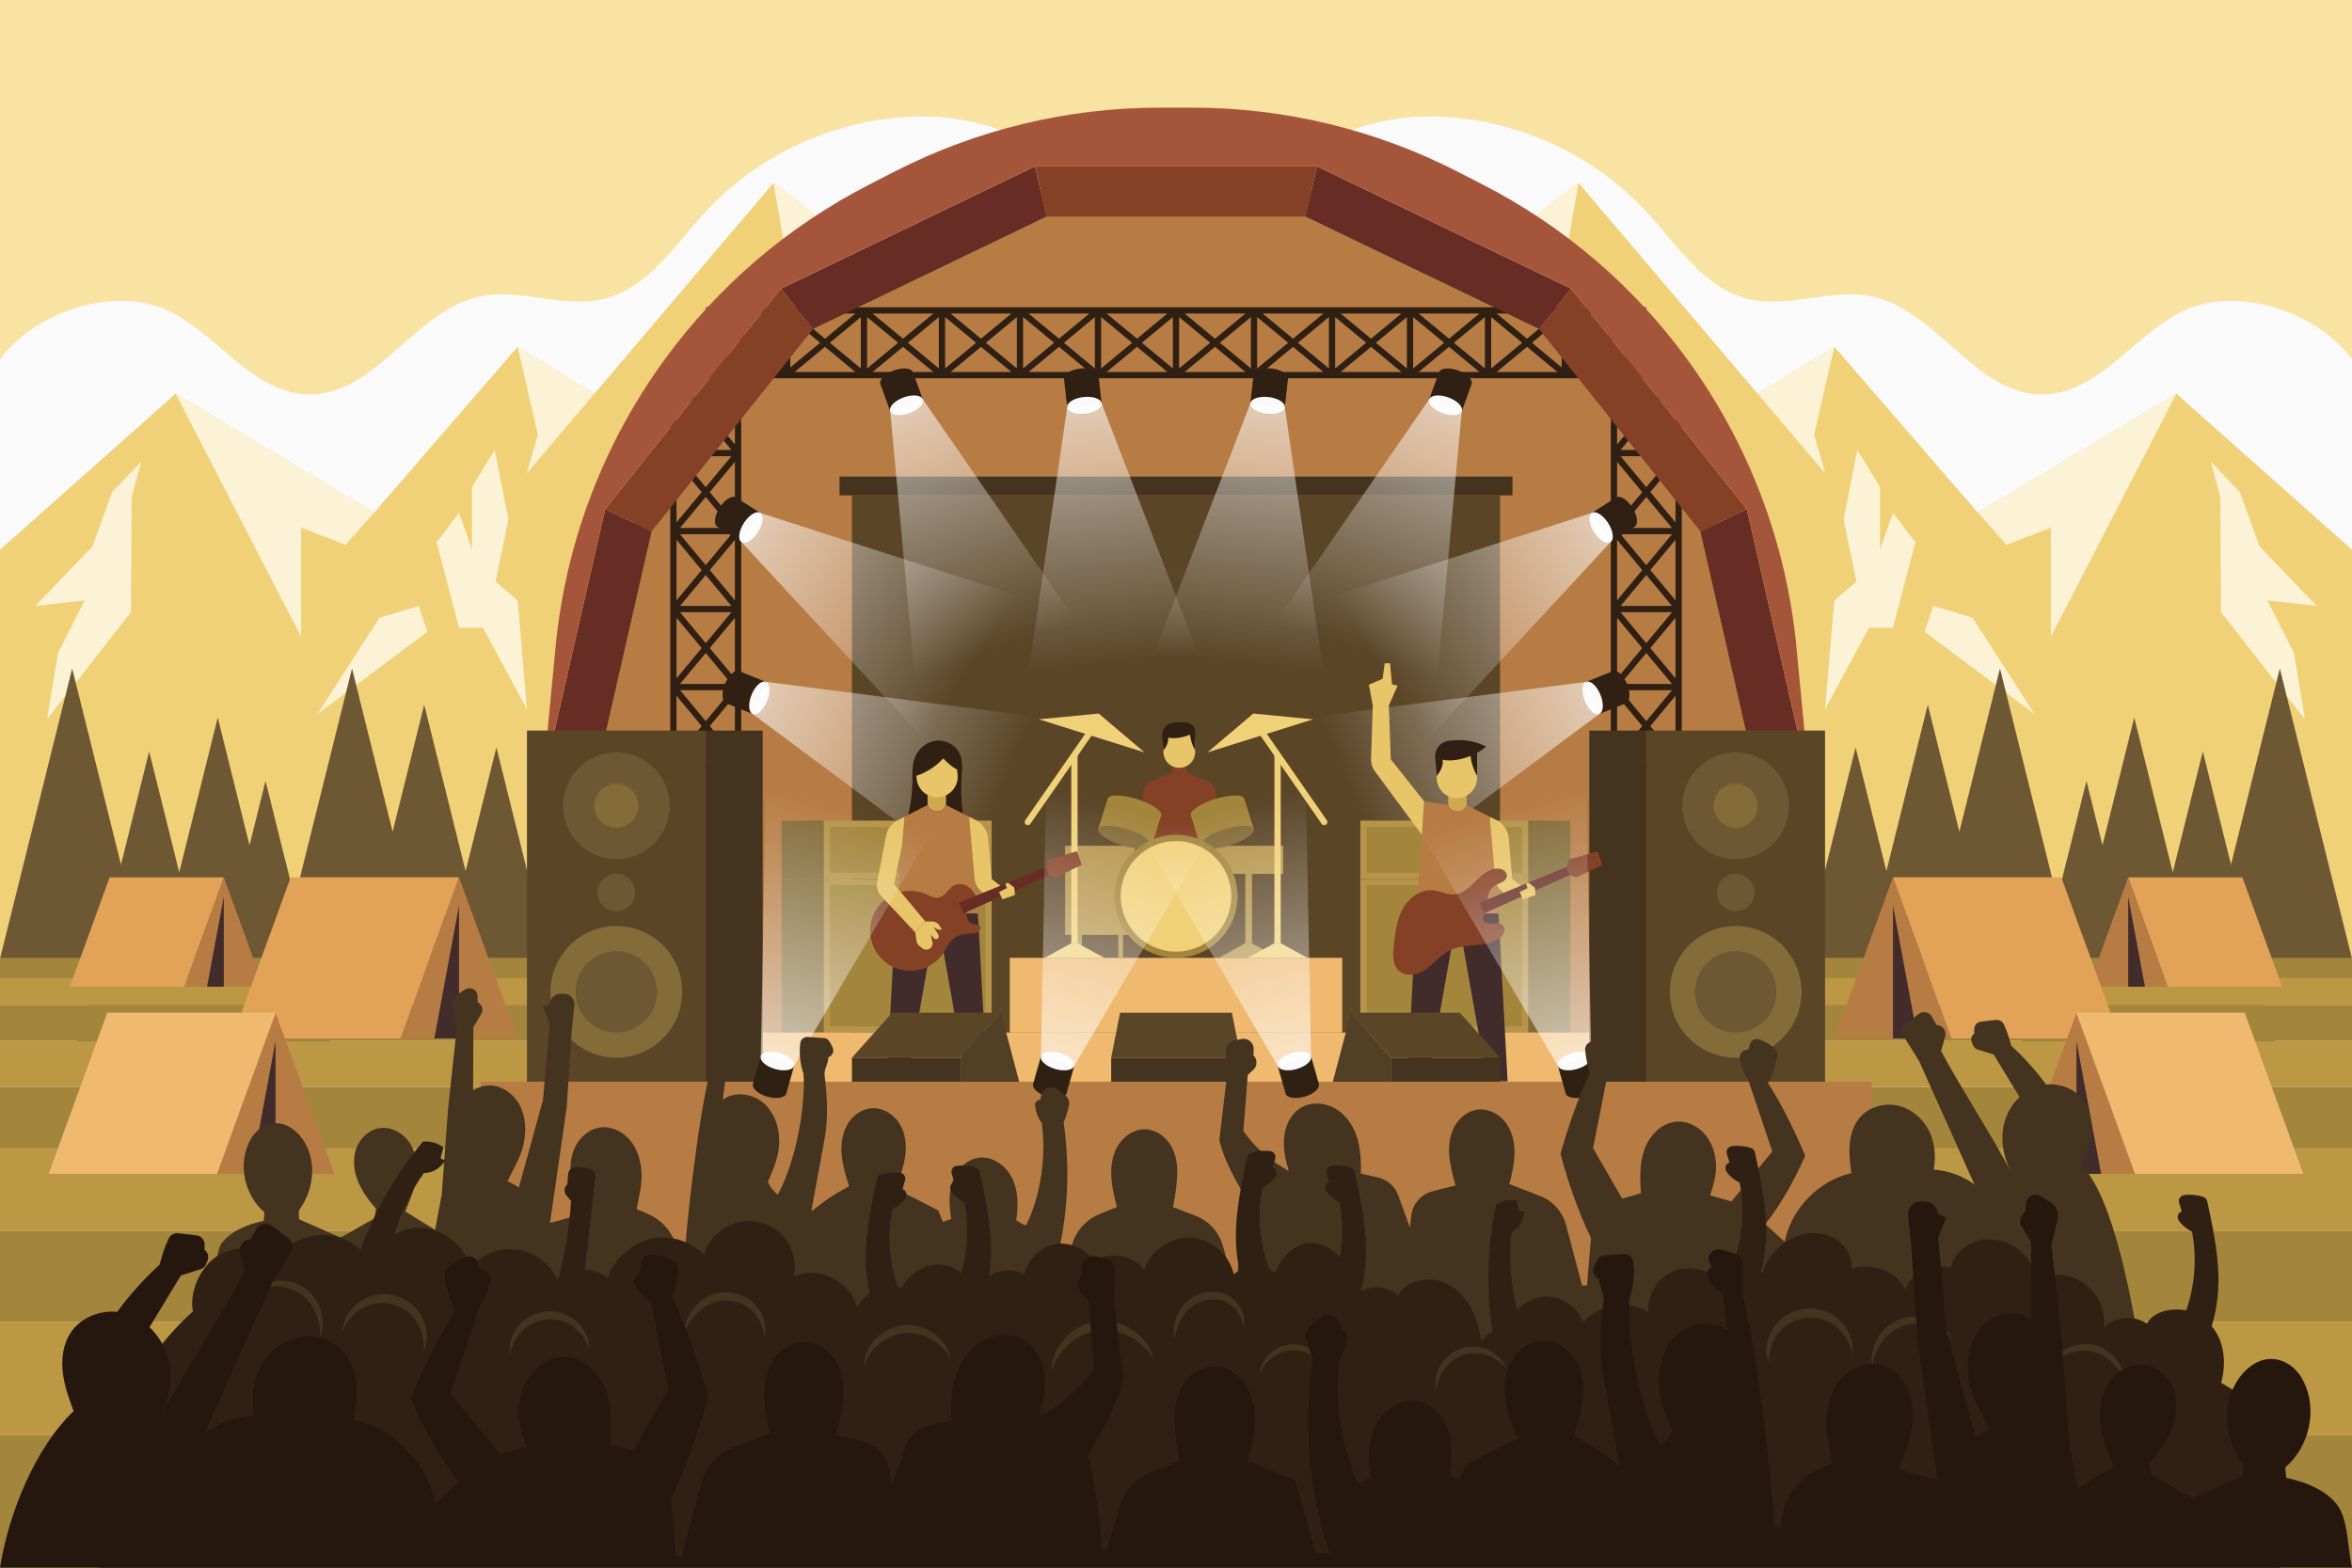 <?xml version="1.0" encoding="utf-8"?>
<!-- Generator: Adobe Illustrator 27.5.0, SVG Export Plug-In . SVG Version: 6.00 Build 0)  -->
<svg version="1.1" xmlns="http://www.w3.org/2000/svg" xmlns:xlink="http://www.w3.org/1999/xlink" x="0px" y="0px"
	 viewBox="0 0 750 500" style="enable-background:new 0 0 750 500;" xml:space="preserve">
<g id="BACKGROUND">
	<rect style="fill:#F8E3A2;" width="750" height="500"/>
</g>
<g id="OBJECTS">
	<g>
		<g>
			<g>
				<path style="fill:#FAFAFA;" d="M297.019,37.19c-26.793-0.792-53.714,10.522-71.897,30.217
					c-9.894,10.716-18.49,24.529-32.667,27.956c-12.846,3.105-26.473-3.539-39.405-0.813c-20.889,4.402-33.119,31.452-54.466,31.254
					c-17.339-0.16-28.488-18.202-43.865-26.217c-17.075-8.9-43.444-0.57-54.719,15.039V305.5h375l0-226.529
					C358.011,58.237,323.812,37.982,297.019,37.19z"/>
				<path style="fill:#FAFAFA;" d="M695.281,99.588c-15.377,8.014-26.526,26.057-43.865,26.217
					c-21.347,0.197-33.577-26.852-54.466-31.254c-12.932-2.726-26.558,3.919-39.404,0.813c-14.177-3.427-22.773-17.24-32.667-27.956
					c-18.183-19.695-45.104-31.009-71.897-30.217C426.188,37.982,391.989,58.237,375,78.971l0,226.529h375V114.627
					C738.725,99.018,712.357,90.688,695.281,99.588z"/>
			</g>
			<g>
				<polygon style="fill:#F1D178;" points="0,175.319 56,125.569 119.333,163.449 165.061,110.621 189.537,125.569 246.645,58.333 
					324.25,117.506 324.25,305.5 0,305.5 				"/>
				<polygon style="fill:#FCF2D6;" points="56,125.569 96,203.026 96,168.26 110.194,173.75 119.333,163.449 				"/>
				<polygon style="fill:#FCF2D6;" points="11.266,193.259 29.5,174.25 35.75,156.946 45,147.282 42,158.451 41.75,195.259 
					15,229.404 18.5,208.263 27,191.486 				"/>
				<polygon style="fill:#FCF2D6;" points="139.25,172.925 146.372,200.194 154,200.194 168.037,226.25 165.061,191.486 158,185.5 
					162.125,165.688 157.75,143.509 150.5,155.379 150.5,175.319 146.372,163.595 				"/>
				<polygon style="fill:#FCF2D6;" points="121,197.032 101.25,227.732 136.25,201.5 133.5,193.259 				"/>
				<polygon style="fill:#FCF2D6;" points="189.537,125.569 168.037,150.882 171.5,138.574 165.061,110.621 				"/>
				<polygon style="fill:#FCF2D6;" points="246.645,58.333 259.279,130.504 324.25,117.506 				"/>
			</g>
			<g>
				<polygon style="fill:#F1D178;" points="750,175.319 694,125.569 630.667,163.449 584.939,110.621 560.463,125.569 
					503.355,58.333 425.75,117.506 425.75,305.5 750,305.5 				"/>
				<polygon style="fill:#FCF2D6;" points="694,125.569 654,203.026 654,168.26 639.806,173.75 630.667,163.449 				"/>
				<polygon style="fill:#FCF2D6;" points="738.734,193.259 720.5,174.25 714.25,156.946 705,147.282 708,158.451 708.25,195.259 
					735,229.404 731.5,208.263 723,191.486 				"/>
				<polygon style="fill:#FCF2D6;" points="610.75,172.925 603.628,200.194 596,200.194 581.963,226.25 584.939,191.486 592,185.5 
					587.875,165.688 592.25,143.509 599.5,155.379 599.5,175.319 603.628,163.595 				"/>
				<polygon style="fill:#FCF2D6;" points="629,197.032 648.75,227.732 613.75,201.5 616.5,193.259 				"/>
				<polygon style="fill:#FCF2D6;" points="560.463,125.569 581.963,150.882 578.5,138.574 584.939,110.621 				"/>
				<polygon style="fill:#FCF2D6;" points="503.355,58.333 490.721,130.504 425.75,117.506 				"/>
			</g>
			<polygon style="fill:#6E5834;" points="181.314,330.93 158.292,238.378 148.475,277.844 135.271,224.758 125.197,265.254 
				112.249,213.199 94,286.562 84.674,249.07 79.57,269.587 69.435,228.84 57.153,278.215 47.563,239.663 38.584,275.761 
				23.022,213.199 0,305.75 31.124,305.75 24.542,332.214 63.992,332.214 61.652,341.621 107.696,341.621 98.773,305.75 
				115.124,305.75 112.249,317.31 138.658,317.31 135.271,330.93 			"/>
			<polygon style="fill:#6E5834;" points="568.686,330.93 591.708,238.378 601.525,277.844 614.729,224.758 624.803,265.254 
				637.751,213.199 656,286.562 665.326,249.07 670.43,269.587 680.565,228.84 692.847,278.215 702.437,239.663 711.416,275.761 
				726.978,213.199 750,305.75 718.876,305.75 725.458,332.214 686.008,332.214 688.348,341.621 642.304,341.621 651.227,305.75 
				634.876,305.75 637.751,317.31 611.342,317.31 614.729,330.93 			"/>
			<g>
				<g>
					<rect y="392.667" style="fill:#A4853C;" width="750" height="29"/>
					<rect y="366.333" style="fill:#BC9744;" width="750" height="26.333"/>
					<rect y="421.667" style="fill:#BC9744;" width="750" height="36"/>
					<rect y="457.667" style="fill:#A4853C;" width="750" height="42.333"/>
					<rect y="320.667" style="fill:#A4853C;" width="750" height="11.333"/>
					<rect y="305.5" style="fill:#A4853C;" width="750" height="6.5"/>
					<rect y="346.667" style="fill:#A4853C;" width="750" height="19.667"/>
					<rect y="312" style="fill:#BC9744;" width="750" height="8.667"/>
					<rect y="332" style="fill:#BC9744;" width="750" height="14.667"/>
				</g>
				<g>
					<g>
						<polygon style="fill:#B77C44;" points="71.367,279.833 58.689,314.697 84.045,314.697 						"/>
						<polygon style="fill:#E2A359;" points="34.962,279.833 71.367,279.833 58.689,314.697 22.284,314.697 						"/>
						<polygon style="fill:#422B2B;" points="71.367,314.697 71.367,285.939 66.027,314.697 						"/>
					</g>
					<g>
						<polygon style="fill:#B77C44;" points="146.372,279.803 127.683,331.197 165.061,331.197 						"/>
						<polygon style="fill:#E2A359;" points="92.705,279.803 146.372,279.803 127.683,331.197 74.016,331.197 						"/>
						<polygon style="fill:#422B2B;" points="146.372,331.197 146.372,288.803 138.5,331.197 						"/>
					</g>
					<g>
						<polygon style="fill:#B77C44;" points="87.872,323 69.183,374.394 106.561,374.394 						"/>
						<polygon style="fill:#EFBA6F;" points="34.205,323 87.872,323 69.183,374.394 15.516,374.394 						"/>
						<polygon style="fill:#422B2B;" points="87.872,374.394 87.872,332 80,374.394 						"/>
					</g>
				</g>
				<g>
					<g>
						<polygon style="fill:#B77C44;" points="678.633,279.833 691.311,314.697 665.955,314.697 						"/>
						<polygon style="fill:#E2A359;" points="715.038,279.833 678.633,279.833 691.311,314.697 727.716,314.697 						"/>
						<polygon style="fill:#422B2B;" points="678.633,314.697 678.633,285.939 683.973,314.697 						"/>
					</g>
					<g>
						<polygon style="fill:#B77C44;" points="603.628,279.803 622.317,331.197 584.939,331.197 						"/>
						<polygon style="fill:#E2A359;" points="657.295,279.803 603.628,279.803 622.317,331.197 675.984,331.197 						"/>
						<polygon style="fill:#422B2B;" points="603.628,331.197 603.628,288.803 611.5,331.197 						"/>
					</g>
					<g>
						<polygon style="fill:#B77C44;" points="662.128,323 680.817,374.394 643.439,374.394 						"/>
						<polygon style="fill:#EFBA6F;" points="715.795,323 662.128,323 680.817,374.394 734.484,374.394 						"/>
						<polygon style="fill:#422B2B;" points="662.128,374.394 662.128,332 670,374.394 						"/>
					</g>
				</g>
			</g>
		</g>
		<g>
			<polygon style="fill:#B77C44;" points="548.159,166.611 496.602,100.009 418.126,61.052 375,61.052 331.874,61.052 
				253.398,100.009 201.841,166.611 179.537,250 179.537,345 375,345 570.463,345 570.463,250 			"/>
			<path style="fill:#302013;" d="M524.864,118.634V98.009h-24.489h-2.386H475.5h-2h-22.875h-2H425.75h-2h-22.875h-2H376h-2h-22.875
				h-2H326.25h-2h-22.875h-2H276.5h-2h-22.489h-2.386h-24.489v20.625h-11.411v24.875v2v22.875v2v22.875v2v22.875v2v24.875h22.625
				v-24.875v-2v-22.875v-2v-22.875v-2v-22.875v-2v-22.875h13.275h2.386H274.5h2h22.875h2h22.875h2h22.875h2H374h2h22.875h2h22.875h2
				h22.875h2H473.5h2h22.489h2.386h13.275v22.875v2v22.875v2v22.875v2v22.875v2v24.875h22.625v-24.875v-2v-22.875v-2v-22.875v-2
				v-22.875v-2v-24.875H524.864z M523.664,132.071l-8.014,9.665v-19.33L523.664,132.071z M516.778,143.509l8.185-9.871l8.185,9.871
				H516.778z M533.148,145.509l-8.185,9.871l-8.185-9.871H533.148z M523.664,156.946l-8.014,9.665v-19.33L523.664,156.946z
				 M516.778,168.384l8.185-9.871l8.185,9.871H516.778z M533.148,170.384l-8.185,9.871l-8.185-9.871H533.148z M523.664,181.821
				l-8.014,9.665v-19.33L523.664,181.821z M516.778,193.259l8.185-9.871l8.185,9.871H516.778z M533.148,195.259l-8.185,9.871
				l-8.185-9.871H533.148z M523.664,206.696l-8.014,9.665v-19.33L523.664,206.696z M516.778,218.134l8.185-9.871l8.185,9.871
				H516.778z M533.148,220.134l-8.185,9.871l-8.185-9.871H533.148z M523.664,231.571l-8.014,9.665v-19.33L523.664,231.571z
				 M524.963,233.138l8.185,9.871h-16.369L524.963,233.138z M526.262,231.571l8.014-9.665v19.33L526.262,231.571z M526.262,206.696
				l8.014-9.665v19.33L526.262,206.696z M526.262,181.821l8.014-9.665v19.33L526.262,181.821z M526.262,156.946l8.014-9.665v19.33
				L526.262,156.946z M526.262,132.071l8.014-9.665v19.33L526.262,132.071z M533.148,120.634l-8.185,9.871l-8.185-9.871h8.086
				H533.148z M237.006,109.321l-9.871,8.184v-16.368L237.006,109.321z M228.909,100.009h19.329l-9.665,8.013L228.909,100.009z
				 M252.011,101.457l9.485,7.864l-9.485,7.864V101.457z M253.398,100.009h19.329l-9.665,8.013L253.398,100.009z M249.625,101.457
				v15.729l-9.485-7.864L249.625,101.457z M263.063,110.62l9.665,8.013h-19.329L263.063,110.62z M264.629,109.321l9.871-8.184
				v16.368L264.629,109.321z M276.5,101.137l9.871,8.184l-9.871,8.184V101.137z M278.273,100.009h19.329l-9.665,8.013
				L278.273,100.009z M287.938,110.62l9.665,8.013h-19.329L287.938,110.62z M289.504,109.321l9.871-8.184v16.368L289.504,109.321z
				 M301.375,101.137l9.871,8.184l-9.871,8.184V101.137z M303.148,100.009h19.329l-9.665,8.013L303.148,100.009z M312.813,110.62
				l9.665,8.013h-19.329L312.813,110.62z M314.379,109.321l9.871-8.184v16.368L314.379,109.321z M326.25,101.137l9.871,8.184
				l-9.871,8.184V101.137z M328.023,100.009h19.329l-9.665,8.013L328.023,100.009z M337.688,110.62l9.665,8.013h-19.329
				L337.688,110.62z M339.254,109.321l9.871-8.184v16.368L339.254,109.321z M351.125,101.137l9.871,8.184l-9.871,8.184V101.137z
				 M352.898,100.009h19.329l-9.665,8.013L352.898,100.009z M362.563,110.62l9.665,8.013h-19.329L362.563,110.62z M364.129,109.321
				l9.871-8.184v16.368L364.129,109.321z M376,101.137l9.87,8.184l-9.87,8.184V101.137z M377.773,100.009h19.329l-9.664,8.013
				L377.773,100.009z M387.438,110.621l9.664,8.013h-19.329L387.438,110.621z M389.005,109.321l9.87-8.184v16.368L389.005,109.321z
				 M400.875,101.137l9.87,8.184l-9.87,8.184V101.137z M402.648,100.009h19.328l-9.664,8.013L402.648,100.009z M412.313,110.621
				l9.664,8.013h-19.328L412.313,110.621z M413.88,109.321l9.87-8.184v16.368L413.88,109.321z M425.75,101.137l9.87,8.184
				l-9.87,8.184V101.137z M427.523,100.009h19.328l-9.664,8.013L427.523,100.009z M437.188,110.621l9.664,8.013h-19.328
				L437.188,110.621z M438.755,109.321l9.87-8.184v16.368L438.755,109.321z M450.625,101.137l9.87,8.184l-9.87,8.184V101.137z
				 M452.398,100.009h19.328l-9.664,8.013L452.398,100.009z M462.063,110.621l9.664,8.013h-19.328L462.063,110.621z M463.63,109.321
				l9.87-8.184v16.368L463.63,109.321z M475.5,101.137l9.87,8.184l-9.87,8.184V101.137z M497.989,117.185l-9.484-7.864l9.484-7.864
				V117.185z M486.938,108.022l-9.664-8.013h19.328L486.938,108.022z M486.938,110.621l9.664,8.013h-19.328L486.938,110.621z
				 M500.375,101.457l9.484,7.864l-9.484,7.864V101.457z M501.763,100.009h19.328l-9.664,8.013L501.763,100.009z M522.864,101.137
				v16.368l-9.87-8.184L522.864,101.137z M233.221,120.634l-8.184,9.871l-8.184-9.871h8.283H233.221z M223.738,132.071l-8.013,9.664
				v-19.329L223.738,132.071z M216.853,143.509l8.184-9.871l8.184,9.871H216.853z M233.221,145.509l-8.184,9.871l-8.184-9.871
				H233.221z M223.738,156.946l-8.013,9.664v-19.329L223.738,156.946z M216.853,168.384l8.184-9.871l8.184,9.871H216.853z
				 M233.221,170.384l-8.184,9.871l-8.184-9.871H233.221z M223.738,181.821l-8.013,9.664v-19.329L223.738,181.821z M216.853,193.259
				l8.184-9.871l8.184,9.871H216.853z M233.221,195.259l-8.184,9.871l-8.184-9.871H233.221z M223.738,206.696l-8.013,9.664v-19.329
				L223.738,206.696z M216.853,218.134l8.184-9.871l8.184,9.871H216.853z M233.221,220.134l-8.184,9.871l-8.184-9.871H233.221z
				 M223.738,231.571l-8.013,9.664v-19.329L223.738,231.571z M225.037,233.138l8.184,9.871h-16.368L225.037,233.138z
				 M226.336,231.571l8.013-9.665v19.329L226.336,231.571z M226.336,206.696l8.013-9.665v19.329L226.336,206.696z M226.336,181.821
				l8.013-9.665v19.329L226.336,181.821z M226.336,156.946l8.013-9.665v19.329L226.336,156.946z M226.336,132.071l8.013-9.665
				v19.329L226.336,132.071z M228.909,118.634l9.665-8.013l9.665,8.013H236.35H228.909z M501.763,118.634l9.664-8.013l9.664,8.013
				h-7.44H501.763z"/>
			<g>
				<polygon style="fill:#5B4527;" points="271.667,158 271.667,345 375,345 478.333,345 478.333,158 375,158 				"/>
				<polygon style="fill:#44331E;" points="375,152 267.706,152 267.706,158 271.667,158 375,158 478.333,158 482.294,158 
					482.294,152 				"/>
			</g>
			<g>
				<g>
					<g>
						<path style="fill:#302013;" d="M344.478,117.527c-3.036,0.34-5.365,1.802-5.201,3.266l1.021,9.11l10.996-1.232l-1.021-9.11
							C350.109,118.097,347.515,117.187,344.478,117.527z"/>
						<path style="fill:#FAFAFA;" d="M351.294,128.671c0.164,1.464-2.165,2.926-5.201,3.266c-3.036,0.34-5.631-0.57-5.795-2.034
							c-0.164-1.464,2.165-2.926,5.201-3.266C348.535,126.296,351.13,127.207,351.294,128.671z"/>
					</g>
					
						<linearGradient id="SVGID_1_" gradientUnits="userSpaceOnUse" x1="351.122" y1="129.154" x2="351.122" y2="233.154" gradientTransform="matrix(0.994 -0.111 0.111 0.994 -17.52 40.013)">
						<stop  offset="0" style="stop-color:#FFFFFF"/>
						<stop  offset="0.801" style="stop-color:#FFFFFF;stop-opacity:0"/>
					</linearGradient>
					<polygon style="opacity:0.6;fill:url(#SVGID_1_);" points="351.294,128.671 345.796,129.286 340.298,129.902 324.799,236.29 
						357.375,232.64 389.952,228.99 					"/>
				</g>
				<g>
					<g>
						<path style="fill:#302013;" d="M285.033,118.137c-2.872,1.043-4.793,3.01-4.29,4.395l3.128,8.616l10.401-3.776l-3.128-8.617
							C290.641,117.371,287.905,117.094,285.033,118.137z"/>
						<path style="fill:#FAFAFA;" d="M294.271,127.372c0.503,1.384-1.418,3.352-4.29,4.394c-2.872,1.043-5.608,0.766-6.11-0.619
							c-0.503-1.384,1.418-3.352,4.29-4.394C291.033,125.711,293.769,125.988,294.271,127.372z"/>
					</g>
					
						<linearGradient id="SVGID_00000091693630180883077760000003760325290091976100_" gradientUnits="userSpaceOnUse" x1="305.282" y1="122.031" x2="305.282" y2="226.028" gradientTransform="matrix(0.94 -0.341 0.341 0.94 -39.547 118.745)">
						<stop  offset="0" style="stop-color:#FFFFFF"/>
						<stop  offset="0.801" style="stop-color:#FFFFFF;stop-opacity:0"/>
					</linearGradient>
					<polygon style="opacity:0.6;fill:url(#SVGID_00000091693630180883077760000003760325290091976100_);" points="294.271,127.372 
						289.071,129.26 283.871,131.148 293.749,238.204 324.561,227.017 355.374,215.831 					"/>
				</g>
				<g>
					<g>
						<path style="fill:#302013;" d="M229.463,161.899c-1.643,2.576-1.967,5.307-0.725,6.098l7.729,4.928l5.948-9.33l-7.73-4.928
							C233.444,157.876,231.106,159.322,229.463,161.899z"/>
						<path style="fill:#FAFAFA;" d="M242.415,163.595c1.242,0.792,0.917,3.522-0.725,6.098s-3.981,4.023-5.223,3.232
							c-1.242-0.792-0.917-3.522,0.726-6.098C238.835,164.25,241.174,162.803,242.415,163.595z"/>
					</g>
					
						<linearGradient id="SVGID_00000116919128671347427470000014038293611804405661_" gradientUnits="userSpaceOnUse" x1="269.358" y1="142.06" x2="269.358" y2="246.061" gradientTransform="matrix(0.538 -0.843 0.843 0.538 -25.149 319.008)">
						<stop  offset="0" style="stop-color:#FFFFFF"/>
						<stop  offset="0.801" style="stop-color:#FFFFFF;stop-opacity:0"/>
					</linearGradient>
					<polygon style="opacity:0.6;fill:url(#SVGID_00000116919128671347427470000014038293611804405661_);" points="242.415,163.595 
						239.441,168.26 236.467,172.925 309.515,251.808 327.136,224.167 344.758,196.526 					"/>
				</g>
				<g>
					<g>
						<path style="fill:#302013;" d="M231.15,218.171c-1.144,2.833-0.965,5.577,0.4,6.128l8.499,3.433l4.144-10.259l-8.499-3.434
							C234.329,213.488,232.294,215.337,231.15,218.171z"/>
						<path style="fill:#FAFAFA;" d="M244.194,217.473c1.366,0.552,1.545,3.295,0.4,6.128c-1.144,2.833-3.179,4.682-4.545,4.131
							c-1.365-0.552-1.545-3.295-0.4-6.128C240.794,218.771,242.828,216.921,244.194,217.473z"/>
					</g>
					
						<linearGradient id="SVGID_00000029044499944540557840000013515539891058897540_" gradientUnits="userSpaceOnUse" x1="231.552" y1="171.671" x2="231.552" y2="275.672" gradientTransform="matrix(0.375 -0.927 0.927 0.375 -3.79 372.985)">
						<stop  offset="0" style="stop-color:#FFFFFF"/>
						<stop  offset="0.801" style="stop-color:#FFFFFF;stop-opacity:0"/>
					</linearGradient>
					<polygon style="opacity:0.6;fill:url(#SVGID_00000029044499944540557840000013515539891058897540_);" points="244.194,217.473 
						242.122,222.603 240.05,227.732 326.273,291.95 338.551,261.556 350.829,231.162 					"/>
				</g>
				<g>
					<g>
						<path style="fill:#302013;" d="M405.522,117.527c3.036,0.34,5.365,1.802,5.201,3.266l-1.021,9.11l-10.996-1.232l1.021-9.11
							C399.891,118.097,402.485,117.187,405.522,117.527z"/>
						<path style="fill:#FAFAFA;" d="M398.706,128.671c-0.164,1.464,2.165,2.926,5.201,3.266s5.631-0.57,5.795-2.034
							c0.164-1.464-2.165-2.926-5.201-3.266C401.465,126.296,398.87,127.207,398.706,128.671z"/>
					</g>
					
						<linearGradient id="SVGID_00000129165177789069326740000005420628229365993360_" gradientUnits="userSpaceOnUse" x1="351.122" y1="129.154" x2="351.122" y2="233.154" gradientTransform="matrix(-0.994 -0.111 -0.111 0.994 767.519 40.013)">
						<stop  offset="0" style="stop-color:#FFFFFF"/>
						<stop  offset="0.801" style="stop-color:#FFFFFF;stop-opacity:0"/>
					</linearGradient>
					<polygon style="opacity:0.6;fill:url(#SVGID_00000129165177789069326740000005420628229365993360_);" points="398.706,128.671 
						404.204,129.286 409.702,129.902 425.201,236.29 392.625,232.64 360.048,228.99 					"/>
				</g>
				<g>
					<g>
						<path style="fill:#302013;" d="M464.967,118.137c2.872,1.043,4.793,3.01,4.29,4.395l-3.128,8.616l-10.4-3.776l3.128-8.617
							C459.359,117.371,462.095,117.094,464.967,118.137z"/>
						<path style="fill:#FAFAFA;" d="M455.729,127.372c-0.503,1.384,1.418,3.352,4.29,4.394c2.872,1.043,5.608,0.766,6.11-0.619
							c0.503-1.384-1.418-3.352-4.29-4.394C458.967,125.711,456.231,125.988,455.729,127.372z"/>
					</g>
					
						<linearGradient id="SVGID_00000066502970851987024610000013871398807826709145_" gradientUnits="userSpaceOnUse" x1="305.282" y1="122.031" x2="305.282" y2="226.028" gradientTransform="matrix(-0.94 -0.341 -0.341 0.94 789.547 118.745)">
						<stop  offset="0" style="stop-color:#FFFFFF"/>
						<stop  offset="0.801" style="stop-color:#FFFFFF;stop-opacity:0"/>
					</linearGradient>
					<polygon style="opacity:0.6;fill:url(#SVGID_00000066502970851987024610000013871398807826709145_);" points="455.729,127.372 
						460.929,129.26 466.129,131.148 456.251,238.204 425.439,227.017 394.626,215.831 					"/>
				</g>
				<g>
					<g>
						<path style="fill:#302013;" d="M520.537,161.899c1.643,2.576,1.967,5.307,0.726,6.098l-7.729,4.928l-5.948-9.33l7.73-4.928
							C516.556,157.876,518.894,159.322,520.537,161.899z"/>
						<path style="fill:#FAFAFA;" d="M507.585,163.595c-1.242,0.792-0.917,3.522,0.725,6.098c1.642,2.576,3.981,4.023,5.223,3.232
							c1.242-0.792,0.917-3.522-0.726-6.098C511.165,164.25,508.826,162.803,507.585,163.595z"/>
					</g>
					
						<linearGradient id="SVGID_00000138573233326123881500000014224804859458392249_" gradientUnits="userSpaceOnUse" x1="269.358" y1="142.06" x2="269.358" y2="246.061" gradientTransform="matrix(-0.538 -0.843 -0.843 0.538 775.149 319.008)">
						<stop  offset="0" style="stop-color:#FFFFFF"/>
						<stop  offset="0.801" style="stop-color:#FFFFFF;stop-opacity:0"/>
					</linearGradient>
					<polygon style="opacity:0.6;fill:url(#SVGID_00000138573233326123881500000014224804859458392249_);" points="507.585,163.595 
						510.559,168.26 513.533,172.925 440.485,251.808 422.864,224.167 405.242,196.526 					"/>
				</g>
				<g>
					<g>
						<path style="fill:#302013;" d="M518.85,218.171c1.144,2.833,0.965,5.577-0.4,6.128l-8.499,3.433l-4.144-10.259l8.499-3.434
							C515.671,213.488,517.706,215.337,518.85,218.171z"/>
						<path style="fill:#FAFAFA;" d="M505.806,217.473c-1.366,0.552-1.545,3.295-0.4,6.128c1.144,2.833,3.179,4.682,4.545,4.131
							c1.366-0.552,1.545-3.295,0.4-6.128C509.206,218.771,507.172,216.921,505.806,217.473z"/>
					</g>
					
						<linearGradient id="SVGID_00000044140554228397265370000005996667831626813851_" gradientUnits="userSpaceOnUse" x1="231.552" y1="171.671" x2="231.552" y2="275.672" gradientTransform="matrix(-0.375 -0.927 -0.927 0.375 753.79 372.985)">
						<stop  offset="0" style="stop-color:#FFFFFF"/>
						<stop  offset="0.801" style="stop-color:#FFFFFF;stop-opacity:0"/>
					</linearGradient>
					<polygon style="opacity:0.6;fill:url(#SVGID_00000044140554228397265370000005996667831626813851_);" points="505.806,217.473 
						507.878,222.603 509.95,227.732 423.727,291.95 411.449,261.556 399.171,231.162 					"/>
				</g>
			</g>
			<g>
				<rect x="262.667" y="261.733" style="fill:#B6954B;" width="53.543" height="18.601"/>
				
					<rect x="282.137" y="246.263" transform="matrix(-1.836970e-16 1 -1 -1.836970e-16 560.472 -18.404)" style="fill:#A4853C;" width="14.602" height="49.543"/>
				<rect x="249.25" y="261.733" style="fill:#846C39;" width="13.417" height="18.601"/>
				<rect x="262.667" y="280.335" style="fill:#B6954B;" width="53.543" height="48.998"/>
				
					<rect x="266.939" y="280.063" transform="matrix(-1.836970e-16 1 -1 -1.836970e-16 594.272 15.396)" style="fill:#A4853C;" width="44.998" height="49.543"/>
				<rect x="249.25" y="280.335" style="fill:#846C39;" width="13.417" height="48.998"/>
			</g>
			<g>
				
					<rect x="433.791" y="261.733" transform="matrix(-1 -1.224647e-16 1.224647e-16 -1 921.124 542.068)" style="fill:#B6954B;" width="53.543" height="18.601"/>
				
					<rect x="453.261" y="246.263" transform="matrix(-1.836970e-16 1 -1 -1.836970e-16 731.596 -189.528)" style="fill:#A4853C;" width="14.602" height="49.543"/>
				
					<rect x="487.333" y="261.733" transform="matrix(-1 -1.224647e-16 1.224647e-16 -1 988.083 542.068)" style="fill:#846C39;" width="13.417" height="18.601"/>
				
					<rect x="433.791" y="280.335" transform="matrix(-1 -1.224647e-16 1.224647e-16 -1 921.124 609.668)" style="fill:#B6954B;" width="53.543" height="48.998"/>
				
					<rect x="438.063" y="280.063" transform="matrix(-1.836970e-16 1 -1 -1.836970e-16 765.396 -155.728)" style="fill:#A4853C;" width="44.998" height="49.543"/>
				
					<rect x="487.333" y="280.335" transform="matrix(-1 -1.224647e-16 1.224647e-16 -1 988.083 609.668)" style="fill:#846C39;" width="13.417" height="48.998"/>
			</g>
			<g>
				<g>
					<polygon style="fill:#EFBA6F;" points="375,329.333 243.204,329.333 243.204,345 375,345 506.796,345 506.796,329.333 					"/>
					<polygon style="fill:#EFBA6F;" points="375,305.5 322,305.5 322,329.333 375,329.333 428,329.333 428,305.5 					"/>
				</g>
				<g>
					<g>
						<path style="fill:#854126;" d="M384.536,248.883l-5.108-1.898c-0.784-0.291-1.303-1.039-1.303-1.875v-2.943h-2.021h-2.021
							v2.943c0,0.836-0.52,1.584-1.303,1.875l-5.108,1.898c-1.832,0.681-3.099,2.366-3.244,4.315L363.25,269h12.854h12.854
							l-1.178-15.802C387.635,251.249,386.368,249.564,384.536,248.883z"/>
						<g>
							<path style="fill:#E8C569;" d="M376.055,244.889L376.055,244.889c-2.793,0-5.057-2.264-5.057-5.057v-3.365
								c0-2.793,2.264-5.057,5.057-5.057l0,0c2.793,0,5.057,2.264,5.057,5.057v3.365
								C381.112,242.625,378.848,244.889,376.055,244.889z"/>
							<path style="fill:#302013;" d="M381.112,233.532c0-2.823-2.799-3.363-5.475-3.154l-1.475,0.115
								c-2.13,0.166-3.719,2.032-3.544,4.161l0.381,4.64c0,0,1.808-1.965,1.48-4.011c2.096,0.419,4.679-0.031,6.978-0.968
								c0.399,3.076,1.655,4.979,1.655,4.979V233.532z"/>
						</g>
					</g>
					<g>
						<rect x="339.627" y="269.75" style="fill:#B6954B;" width="22.333" height="28.417"/>
						<g>
							<rect x="343.48" y="298.167" style="fill:#B6954B;" width="1.5" height="7.333"/>
							<rect x="356.607" y="298.167" style="fill:#B6954B;" width="1.5" height="7.333"/>
						</g>
					</g>
					<g>
						<rect x="397.104" y="278.732" style="fill:#B6954B;" width="2.125" height="22.134"/>
						<polygon style="fill:#B6954B;" points="397.104,300.866 388.649,305.5 407.684,305.5 399.229,300.866 						"/>
						<g>
							<rect x="387.167" y="271.5" style="fill:#B6954B;" width="22" height="7.232"/>
							<rect x="387.167" y="269.75" style="fill:#B6954B;" width="22" height="1.75"/>
						</g>
					</g>
					<g>
						<path style="fill:#A4853C;" d="M362.543,254.853c-4.711-1.474-8.889-1.52-9.332-0.103l-3.023,9.663l17.06,5.336l3.023-9.663
							C370.714,258.67,367.254,256.327,362.543,254.853z"/>
						<path style="fill:#846C39;" d="M367.248,269.75c-0.443,1.417-4.621,1.37-9.332-0.103c-4.711-1.474-8.171-3.817-7.728-5.233
							c0.443-1.417,4.621-1.37,9.332,0.103C364.231,265.99,367.691,268.333,367.248,269.75z"/>
					</g>
					<g>
						<path style="fill:#A4853C;" d="M387.457,254.853c4.711-1.474,8.889-1.52,9.332-0.103l3.023,9.663l-17.06,5.336l-3.023-9.663
							C379.286,258.67,382.746,256.327,387.457,254.853z"/>
						<path style="fill:#846C39;" d="M382.752,269.75c0.443,1.417,4.621,1.37,9.332-0.103c4.711-1.474,8.171-3.817,7.728-5.233
							c-0.443-1.417-4.621-1.37-9.332,0.103C385.769,265.99,382.309,268.333,382.752,269.75z"/>
					</g>
					<g>
						<circle style="fill:#A4853C;" cx="375" cy="285.875" r="19.625"/>
						<path style="fill:#F1D178;" d="M375,303.5c-9.718,0-17.625-7.906-17.625-17.625c0-9.719,7.907-17.625,17.625-17.625
							c9.719,0,17.625,7.906,17.625,17.625C392.625,295.594,384.718,303.5,375,303.5z"/>
					</g>
					<g>
						<polygon style="fill:#F1D178;" points="341.55,300.866 333.095,305.5 352.131,305.5 343.675,300.866 						"/>
						<g>
							<rect x="341.613" y="240.751" style="fill:#F1D178;" width="2" height="60.115"/>
						</g>
						<g>
							<path style="fill:#F1D178;" d="M327.167,263L327.167,263c-0.454-0.315-0.566-0.938-0.251-1.392l20.554-29.607
								c0.315-0.454,0.938-0.566,1.392-0.251l0,0c0.453,0.315,0.566,0.938,0.251,1.391l-20.554,29.607
								C328.243,263.203,327.62,263.315,327.167,263z"/>
						</g>
						<polygon style="fill:#F1D178;" points="350.345,227.575 331.305,229.426 364.936,239.946 						"/>
					</g>
					<g>
						<polygon style="fill:#F1D178;" points="408.45,300.866 416.905,305.5 397.869,305.5 406.325,300.866 						"/>
						<g>
							<rect x="406.387" y="240.751" style="fill:#F1D178;" width="2" height="60.115"/>
						</g>
						<g>
							<path style="fill:#F1D178;" d="M422.833,263L422.833,263c0.454-0.315,0.566-0.938,0.251-1.392l-20.554-29.607
								c-0.315-0.454-0.938-0.566-1.392-0.251l0,0c-0.453,0.315-0.566,0.938-0.251,1.391l20.554,29.607
								C421.757,263.203,422.38,263.315,422.833,263z"/>
						</g>
						<polygon style="fill:#F1D178;" points="399.655,227.575 418.695,229.426 385.064,239.946 						"/>
					</g>
				</g>
			</g>
			<g>
				<path style="fill:#302013;" d="M301.802,269.053c3.735-1.493,5.767-5.487,5.245-9.475c-0.515-3.933-0.656-7.914-0.418-11.873
					c0.148-2.465,0.422-5.051-0.585-7.305c-1.247-2.792-4.454-4.503-7.494-4.179c-3.04,0.325-5.744,2.554-6.835,5.411
					c-0.932,2.441-0.759,5.14-0.789,7.753c-0.037,3.161-0.393,6.319-1.06,9.41c-0.776,3.597,0.549,7.422,3.66,9.387
					c1.309,0.827,2.786,1.365,4.298,1.501C299.169,269.802,300.527,269.562,301.802,269.053z"/>
				<g>
					<path style="fill:#CFA850;" d="M301.671,256.75v-4.583h-2.943h-2.943v4.583C296.806,259.467,300.65,259.467,301.671,256.75z"/>
					<polygon style="fill:#422B2B;" points="311.775,291.313 285.682,291.313 285.487,293.5 282.728,344.875 289.257,344.875 
						296.889,301.833 298.728,301.833 300.567,301.833 308.199,344.875 314.728,344.875 311.969,293.5 					"/>
					<path style="fill:#B77C44;" d="M309.027,260.5l-7.356-3.75c-1.021,2.717-4.864,2.717-5.885,0l-7.356,3.75l-2.747,30.813h26.093
						L309.027,260.5z"/>
				</g>
				<path style="fill:#E8C569;" d="M309.027,260.5l2.245,1.144c2.15,1.096,3.584,3.222,3.794,5.626l1.143,13.064l2.752,2.17
					l-1.316,4.328l-3.598-1.823c-1.847-0.936-3.08-2.757-3.264-4.819L309.027,260.5z"/>
				<g>
					<g>
						<path style="fill:#854126;" d="M312.284,295.197c-0.386-0.327-0.953-0.267-1.456-0.327c-0.828-0.099-1.6-0.597-2.032-1.312
							c-0.431-0.714-0.841-1.982-0.544-2.762l3.516-3.475c-0.393-1.208-0.911-2.361-1.713-3.338
							c-1.355-1.651-3.775-2.637-5.687-1.686c-1.618,0.805-2.438,2.716-4.021,3.589c-1.141,0.629-2.417,0.512-3.82-0.089
							c-0.391-0.223-0.793-0.429-1.209-0.61c-0.014-0.008-0.027-0.014-0.041-0.022l0.001,0.003
							c-1.549-0.669-3.256-1.044-5.051-1.044c-7.042,0-12.75,5.708-12.75,12.75s5.708,12.75,12.75,12.75
							c4.975,0,9.274-2.856,11.375-7.012l0.005,0.015c1.37-2.837,3.596-4.514,5.935-4.761c1.375-0.145,2.856,0.129,4.079-0.515
							c0.393-0.207,0.75-0.519,0.912-0.932C312.696,296.006,312.623,295.484,312.284,295.197z"/>
						<polygon style="fill:#672C23;" points="305.728,287.917 333.645,276.5 334.561,279.083 307.228,291.313 						"/>
					</g>
					<polygon style="fill:#854126;" points="344.963,275.841 343.42,271.492 334.27,274.125 333.645,276.5 334.561,279.083 
						336.603,279.833 					"/>
				</g>
				<path style="fill:#E8C569;" d="M288.429,260.5l-2.189,1.116c-1.927,0.982-3.291,2.8-3.697,4.924l-2.838,14.866
					c-0.3,1.571,0.17,3.19,1.263,4.357l10.884,11.612l3.194-3.5l-9.944-11.949l2.49-12.052L288.429,260.5z"/>
				<path style="fill:#E8C569;" d="M291.853,297.375l0.427,2.8c0.087,0.572,0.381,1.092,0.826,1.461l0.952,0.79
					c0.751,0.623,1.838,0.621,2.587-0.003l0,0c0.587-0.489,0.848-1.268,0.676-2.012l-0.531-2.286l1.038,1.118
					c0.328,0.354,0.877,0.386,1.245,0.073l0,0c0.34-0.289,0.418-0.784,0.181-1.164l-1.652-2.652l0.307,0.279
					c0.656,0.597,1.545,0.869,2.423,0.742l0,0l-0.697-1.228c-0.476-0.839-1.36-1.364-2.325-1.38l-2.263-0.038L291.853,297.375z"/>
				<polygon style="fill:#E8C569;" points="321.411,281.503 323.436,283.125 323.645,285.458 319.645,286.833 318.561,284.5 
					321.103,283.25 320.561,281.926 				"/>
				<path style="fill:#E8C569;" d="M305.205,245.49c-1.644-0.958-3.171-2.182-4.405-3.607c-2.326,2.546-5.318,4.476-8.59,5.561
					l0.093,0.936c0.358,3.607,3.572,6.24,7.179,5.882c3.607-0.358,6.24-3.572,5.882-7.179L305.205,245.49z"/>
			</g>
			<polygon style="fill:#B77C44;" points="375,345 153.175,345 153.175,448.333 375,448.333 596.825,448.333 596.825,345 			"/>
			<g>
				<g>
					<polygon style="fill:#854126;" points="192.993,337.65 207.779,330.529 189.398,250 172.987,250 					"/>
					<polygon style="fill:#672C23;" points="172.987,250 189.398,250 207.779,169.47 192.993,162.35 					"/>
					<polygon style="fill:#672C23;" points="198.853,345 219.318,345 207.779,330.529 192.993,337.65 					"/>
					<polygon style="fill:#854126;" points="192.993,162.35 207.779,169.47 259.279,104.891 249.047,92.06 					"/>
					<polygon style="fill:#672C23;" points="249.047,92.06 259.279,104.891 333.7,69.052 330.048,53.052 					"/>
					<polygon style="fill:#854126;" points="560.602,250 542.221,330.529 557.007,337.65 577.013,250 					"/>
					<polygon style="fill:#672C23;" points="557.007,162.35 542.221,169.47 560.602,250 577.013,250 					"/>
					<polygon style="fill:#672C23;" points="530.682,345 551.147,345 557.007,337.65 542.221,330.529 					"/>
					<polygon style="fill:#854126;" points="375,53.052 330.048,53.052 333.7,69.052 375,69.052 416.3,69.052 419.952,53.052 					
						"/>
					<polygon style="fill:#854126;" points="500.953,92.06 490.721,104.891 542.221,169.47 557.007,162.35 					"/>
					<polygon style="fill:#672C23;" points="419.952,53.052 416.3,69.052 490.721,104.891 500.953,92.06 					"/>
				</g>
				<path style="fill:#A5563A;" d="M572.841,206.339c-3.169-33.169-15.209-64.874-34.857-91.785l0,0
					c-17.082-23.397-39.403-42.47-65.177-55.694l-7.919-4.063c-26.215-13.449-55.255-20.464-84.719-20.464H375h-5.169
					c-29.464,0-58.504,7.015-84.719,20.464l-7.919,4.063c-25.774,13.223-48.096,32.297-65.177,55.694l0,0
					c-19.647,26.911-31.688,58.616-34.857,91.785L172.987,250l20.005-87.65l56.054-70.289l81.001-39.008H375h44.952l81.001,39.008
					l56.054,70.289L577.013,250L572.841,206.339z"/>
			</g>
			<g>
				<rect x="168.037" y="233" style="fill:#5B4527;" width="57" height="111.999"/>
				<g>
					<circle style="fill:#6E5834;" cx="196.537" cy="257" r="17"/>
					<circle style="fill:#846C39;" cx="196.537" cy="257" r="7"/>
					<circle style="fill:#846C39;" cx="196.537" cy="316.34" r="20.994"/>
					<path style="fill:#6E5834;" d="M196.537,329.333c-7.164,0-12.994-5.829-12.994-12.993c0-7.165,5.829-12.994,12.994-12.994
						c7.165,0,12.994,5.829,12.994,12.994C209.531,323.504,203.702,329.333,196.537,329.333z"/>
					<path style="fill:#6E5834;" d="M202.496,284.673c0,3.291-2.668,5.958-5.958,5.958c-3.291,0-5.958-2.668-5.958-5.958
						c0-3.291,2.668-5.958,5.958-5.958C199.828,278.715,202.496,281.382,202.496,284.673z"/>
				</g>
				<rect x="225.037" y="233" style="fill:#44331E;" width="18.167" height="111.999"/>
			</g>
			<g>
				
					<rect x="524.963" y="233" transform="matrix(-1 -1.224647e-16 1.224647e-16 -1 1106.925 578)" style="fill:#5B4527;" width="57" height="111.999"/>
				<g>
					<circle style="fill:#6E5834;" cx="553.463" cy="257" r="17"/>
					<circle style="fill:#846C39;" cx="553.463" cy="257" r="7"/>
					<circle style="fill:#846C39;" cx="553.463" cy="316.34" r="20.994"/>
					<path style="fill:#6E5834;" d="M553.463,329.333c7.164,0,12.994-5.829,12.994-12.993c0-7.165-5.829-12.994-12.994-12.994
						c-7.165,0-12.994,5.829-12.994,12.994C540.469,323.504,546.298,329.333,553.463,329.333z"/>
					<path style="fill:#6E5834;" d="M547.504,284.673c0,3.291,2.668,5.958,5.958,5.958s5.958-2.668,5.958-5.958
						c0-3.291-2.668-5.958-5.958-5.958S547.504,281.382,547.504,284.673z"/>
				</g>
				
					<rect x="506.796" y="233" transform="matrix(-1 -1.224647e-16 1.224647e-16 -1 1031.759 578)" style="fill:#44331E;" width="18.167" height="111.999"/>
			</g>
			<g>
				<g>
					<path style="fill:#CFA850;" d="M467.683,256.75v-4.583h-2.943h-2.943v4.583C462.819,259.467,466.663,259.467,467.683,256.75z"
						/>
					<polygon style="fill:#422B2B;" points="477.787,291.313 451.694,291.313 451.499,293.5 448.741,344.875 455.27,344.875 
						462.902,301.833 464.741,301.833 466.58,301.833 474.212,344.875 480.741,344.875 477.982,293.5 					"/>
					<path style="fill:#B77C44;" d="M475.04,260.5l-7.356-3.75c-1.021,2.717-4.864,2.717-5.885,0l-7.673-1.167l-2.431,35.729h26.093
						L475.04,260.5z"/>
				</g>
				<path style="fill:#E8C569;" d="M475.04,260.5l2.245,1.144c2.15,1.096,3.584,3.222,3.794,5.626l1.143,13.064l2.752,2.17
					l-1.316,4.328l-3.598-1.823c-1.847-0.936-3.08-2.757-3.264-4.819L475.04,260.5z"/>
				<g>
					<path style="fill:#854126;" d="M474.264,290.797c-0.9,0.27-2.306,2.537-0.59,3.42c0.836,0.43,1.801,0.43,2.736,0.334
						c0.935-0.097,1.987-0.128,2.689,0.497c0.682,0.608,0.784,1.689,0.429,2.531c-0.356,0.841-1.083,1.472-1.86,1.953
						c-4.482,2.772-10.539,1.234-15.278,3.538c-1.911,0.929-3.477,2.424-5.049,3.853c-1.573,1.429-3.236,2.845-5.238,3.557
						c-2.002,0.713-4.434,0.587-6.012-0.836c-2.102-1.896-1.966-5.175-1.665-7.99c0.429-4.012,0.894-8.142,2.816-11.689
						c1.923-3.548,5.687-6.411,9.703-6.025c2.32,0.223,4.513,1.485,6.837,1.311c2.691-0.201,4.83-2.243,6.735-4.154
						c1.905-1.911,4.083-3.929,6.778-4.059c0.786-0.038,1.606,0.105,2.25,0.558s1.073,1.256,0.938,2.032
						c-0.262,1.504-2.147,1.937-3.491,2.663c-1.653,0.893-2.593,2.694-2.67,4.572L474.264,290.797z"/>
					<polygon style="fill:#672C23;" points="471.741,287.917 499.657,276.5 500.574,279.083 473.241,291.313 					"/>
					<polygon style="fill:#854126;" points="510.976,275.841 509.432,271.492 500.282,274.125 499.657,276.5 500.574,279.083 
						502.616,279.833 					"/>
				</g>
				<polygon style="fill:#E8C569;" points="487.424,281.503 489.449,283.125 489.657,285.458 485.657,286.833 484.574,284.5 
					487.116,283.25 486.574,281.926 				"/>
				<g>
					<path style="fill:#E8C569;" d="M454.125,255.583l-10.634-13.417L442.875,225h-5.125l-0.557,17.165
						c-0.044,1.351,0.37,2.677,1.173,3.763l15.033,20.322L454.125,255.583z"/>
					<polygon style="fill:#E8C569;" points="437.75,225 436.5,218.375 440.875,216.5 441.563,211.563 443.25,211.563 
						443.875,218.281 445.657,218.688 442.875,225 					"/>
				</g>
				<g>
					<path style="fill:#E8C569;" d="M464.57,254.554L464.57,254.554c-3.553,0-6.433-2.88-6.433-6.433v-4.28
						c0-3.553,2.88-6.433,6.433-6.433l0,0c3.553,0,6.433,2.88,6.433,6.433v4.28C471.003,251.674,468.123,254.554,464.57,254.554z"/>
					<path style="fill:#302013;" d="M471.003,240.107c1.075-0.59,2.055-1.26,2.872-1.982c-3.021-1.592-6.432-2.296-9.837-2.03
						l-1.877,0.147c-2.709,0.212-4.731,2.585-4.508,5.293l0.485,5.903c0,0,2.3-2.5,1.883-5.103c2.667,0.533,5.952-0.04,8.877-1.231
						c0.507,3.913,2.105,6.334,2.105,6.334V240.107z"/>
				</g>
			</g>
			<g>
				<g>
					<rect x="271.667" y="337.333" style="fill:#44331E;" width="34.667" height="7.666"/>
					<polygon style="fill:#533F25;" points="306.333,337.333 319.167,323 325,345 306.333,345 					"/>
					<polygon style="fill:#5B4527;" points="271.667,337.333 284.5,323 319.167,323 306.333,337.333 					"/>
				</g>
				<g>
					
						<rect x="443.667" y="337.333" transform="matrix(-1 -1.224647e-16 1.224647e-16 -1 922 682.333)" style="fill:#44331E;" width="34.667" height="7.666"/>
					<polygon style="fill:#533F25;" points="443.667,337.333 430.833,323 425,345 443.667,345 					"/>
					<polygon style="fill:#5B4527;" points="478.333,337.333 465.5,323 430.833,323 443.667,337.333 					"/>
				</g>
				<polygon style="fill:#44331E;" points="375,337.333 354.333,337.333 354.333,345 375,345 395.667,345 395.667,337.333 				"/>
				<polygon style="fill:#5B4527;" points="392.833,323 375,323 357.167,323 354.333,337.333 375,337.333 395.667,337.333 				"/>
			</g>
			<g>
				<g>
					<g>
						<path style="fill:#302013;" d="M334.045,349.786c2.94,0.831,5.648,0.356,6.049-1.061l2.494-8.821l-10.647-3.01l-2.494,8.821
							C329.046,347.132,331.104,348.954,334.045,349.786z"/>
						<path style="fill:#FAFAFA;" d="M331.941,336.894c0.401-1.417,3.109-1.892,6.049-1.061c2.94,0.831,4.999,2.654,4.598,4.071
							s-3.109,1.892-6.049,1.061C333.598,340.134,331.54,338.311,331.941,336.894z"/>
					</g>
					
						<linearGradient id="SVGID_00000106118823951640810210000005889182112524289924_" gradientUnits="userSpaceOnUse" x1="368.221" y1="343.19" x2="368.221" y2="447.188" gradientTransform="matrix(-0.962 -0.272 0.272 -0.962 598.219 768.843)">
						<stop  offset="0" style="stop-color:#FFFFFF"/>
						<stop  offset="0.801" style="stop-color:#FFFFFF;stop-opacity:0"/>
					</linearGradient>
					<polygon style="opacity:0.6;fill:url(#SVGID_00000106118823951640810210000005889182112524289924_);" points="331.941,336.894 
						337.264,338.399 342.588,339.904 397.103,247.241 365.56,238.322 334.016,229.404 					"/>
				</g>
				<g>
					<g>
						<path style="fill:#302013;" d="M244.698,349.786c2.94,0.831,5.648,0.356,6.049-1.061l2.494-8.821l-10.647-3.01l-2.494,8.821
							C239.699,347.132,241.757,348.954,244.698,349.786z"/>
						<path style="fill:#FAFAFA;" d="M242.593,336.894c0.401-1.417,3.109-1.892,6.049-1.061c2.94,0.831,4.999,2.654,4.598,4.071
							s-3.109,1.892-6.049,1.061C244.251,340.134,242.193,338.311,242.593,336.894z"/>
					</g>
					
						<linearGradient id="SVGID_00000068666377440280436560000011317314192252291714_" gradientUnits="userSpaceOnUse" x1="454.195" y1="318.88" x2="454.195" y2="422.878" gradientTransform="matrix(-0.962 -0.272 0.272 -0.962 598.219 768.843)">
						<stop  offset="0" style="stop-color:#FFFFFF"/>
						<stop  offset="0.801" style="stop-color:#FFFFFF;stop-opacity:0"/>
					</linearGradient>
					<polygon style="opacity:0.6;fill:url(#SVGID_00000068666377440280436560000011317314192252291714_);" points="242.593,336.894 
						247.917,338.399 253.241,339.904 307.756,247.241 276.212,238.322 244.669,229.404 					"/>
				</g>
				<g>
					<g>
						<path style="fill:#302013;" d="M505.302,349.786c-2.94,0.831-5.648,0.356-6.049-1.061l-2.494-8.821l10.647-3.01l2.494,8.821
							C510.301,347.132,508.243,348.954,505.302,349.786z"/>
						<path style="fill:#FAFAFA;" d="M507.406,336.894c-0.401-1.417-3.109-1.892-6.049-1.061c-2.94,0.831-4.999,2.654-4.598,4.071
							s3.109,1.892,6.049,1.061C505.749,340.134,507.807,338.311,507.406,336.894z"/>
					</g>
					
						<linearGradient id="SVGID_00000084516553878557134410000014137745372596897450_" gradientUnits="userSpaceOnUse" x1="454.195" y1="318.88" x2="454.195" y2="422.878" gradientTransform="matrix(0.962 -0.272 -0.272 -0.962 151.781 768.843)">
						<stop  offset="0" style="stop-color:#FFFFFF"/>
						<stop  offset="0.801" style="stop-color:#FFFFFF;stop-opacity:0"/>
					</linearGradient>
					<polygon style="opacity:0.6;fill:url(#SVGID_00000084516553878557134410000014137745372596897450_);" points="507.406,336.894 
						502.083,338.399 496.759,339.904 442.244,247.241 473.788,238.322 505.331,229.404 					"/>
				</g>
				<g>
					<g>
						<path style="fill:#302013;" d="M415.955,349.786c-2.94,0.831-5.648,0.356-6.049-1.061l-2.494-8.821l10.647-3.01l2.494,8.821
							C420.954,347.132,418.896,348.954,415.955,349.786z"/>
						<path style="fill:#FAFAFA;" d="M418.059,336.894c-0.401-1.417-3.109-1.892-6.049-1.061c-2.94,0.831-4.999,2.654-4.598,4.071
							c0.401,1.417,3.109,1.892,6.049,1.061C416.401,340.134,418.46,338.311,418.059,336.894z"/>
					</g>
					
						<linearGradient id="SVGID_00000132074925987253750510000010975195696152796603_" gradientUnits="userSpaceOnUse" x1="368.221" y1="343.19" x2="368.221" y2="447.188" gradientTransform="matrix(0.962 -0.272 -0.272 -0.962 151.781 768.843)">
						<stop  offset="0" style="stop-color:#FFFFFF"/>
						<stop  offset="0.801" style="stop-color:#FFFFFF;stop-opacity:0"/>
					</linearGradient>
					<polygon style="opacity:0.6;fill:url(#SVGID_00000132074925987253750510000010975195696152796603_);" points="418.059,336.894 
						412.736,338.399 407.412,339.904 352.897,247.241 384.44,238.322 415.984,229.404 					"/>
				</g>
			</g>
		</g>
		<g>
			<path style="fill:#44331E;" d="M66.132,431.184c1.124-4.657,1.647-30.664,4.466-34.538c2.991-4.111,8.514-6.209,13.489-7.256
				c0.096-0.805,0.155-1.919,0.251-2.724c-6.242-5.326-8.521-14.92-4.891-22.4c0.952-1.962,2.372-3.699,4.252-4.805
				c5.727-3.369,11.204,0.667,13.796,5.496c3.552,6.618,2.265,15.076-2.195,21.119c0,0.855,0.038,1.929,0.038,2.784
				c4.551,2.068,8.623,3.762,13.174,5.83c3.442-1.665,7.516-4.381,10.958-6.046c0.096-1.057,0.32-2.098,0.416-3.155
				c-2.292-2.631-4.415-5.471-5.722-8.705c-1.307-3.235-1.743-6.92-0.639-10.23c1.104-3.31,3.913-6.138,7.351-6.728
				c3.715-0.637,7.564,1.443,9.673,4.566s2.664,7.098,2.242,10.844c-0.421,3.746-2.155,7.637-3.542,11.142l9.506,5.885l2.112-11.317
				l2.037-27.538l2.716-25.124l-1.623-6.492c-0.449-1.797,0.31-3.68,1.882-4.662l2.435-1.522c0.725-0.453,1.638-0.577,2.42-0.233
				c0.996,0.44,1.564,1.382,1.564,2.366v1.714l0.812,0.855c0.791,0.833,0.932,2.091,0.343,3.077l-2.513,4.216l-0.088,20.184
				c1.518-0.961,3.246-1.551,5.048-1.589c4.194-0.089,8.09,2.8,9.963,6.554c1.873,3.754,1.956,8.199,1.062,12.298
				c-0.894,4.099-3.294,7.875-5.083,11.669l3.621,1.962l7.695-27.915l2.113-24.445l-2.113-5.13l2.236-0.905
				c0-1.833,1.486-3.32,3.32-3.32h1.152c1.977,0,3.515,1.717,3.3,3.681l-0.804,7.334l-1.66,25.199l-5.309,36.85
				c3.366-0.77,6.966-2.031,10.333-2.801c-1.377-3.39-2.762-6.81-3.424-10.409c-0.661-3.599-0.554-7.437,0.973-10.762
				c1.527-3.326,4.636-6.043,8.269-6.482c3.666-0.442,7.364,1.499,9.632,4.414s3.246,6.667,3.406,10.357
				c0.16,3.69-0.95,7.632-1.548,11.276l3.682,1.611c5.198,2.274,8.805,7.129,9.481,12.763l0.267,2.225h1.811
				c0.151-7.545,4.074-44.513,8.293-61.187c-0.088-2.555-0.045-5.261-0.08-7.876c-0.016-1.152,0.748-2.173,1.856-2.489
				c1.26-0.359,2.524-0.714,3.783-1.074c0.999-0.285,2.068,0.056,2.713,0.87l0.023,0.029c0.742,0.936,0.732,2.265-0.02,3.193
				c-0.09,0.112-0.181,0.222-0.271,0.331l0.012,0.006c0.823,0.413,1.295,1.335,1.079,2.23c-0.5,2.071-2.031,3.972-3.956,4.814
				c-0.351,3.394-0.862,6.276-1.213,9.67c3.712-2.72,9.246-2.058,12.784,0.885s5.21,7.709,5.2,12.311
				c-0.01,4.602-1.675,8.726-3.611,12.901c0.563,1.634,1.817,3.114,3.172,4.186c6.451-12.109,8.827-29.877,8.174-38.6
				c-1.094-3.044-1.393-6.449-1.036-9.708c0.132-1.204,1.216-2.073,2.425-1.994c1.686,0.109,3.391,0.24,5.067,0.339
				c0.718,0.042,1.381,0.407,1.767,1.014c0.416,0.653,0.794,1.374,1.103,2.111c0.511,1.219-0.144,2.616-1.398,3.035l-0.02,0.007
				c0.075,2.01-1.43,3.739-1.172,5.79c0.85,6.768,1.218,13.584-0.026,20.29c-1.392,7.506-2.829,15.51-4.224,23.053
				c3.742-3.02,7.766-5.807,12.055-7.98c-0.992-3.186-1.99-6.398-2.33-9.717c-0.34-3.319,0.019-6.795,1.612-9.727
				c1.592-2.932,4.553-5.232,7.88-5.479c3.545-0.263,7.012,1.863,8.9,4.875c1.888,3.012,2.343,6.762,1.849,10.282
				c-0.494,3.52-1.746,7.143-3.304,10.338c4.666,2.537,9.158,4.579,13.824,7.116c0.508,1.205,0.971,2.429,1.478,3.634
				c0.956-0.151,1.693-0.749,2.648-0.9c-0.627-3.936-0.903-8.054,0.366-11.831c1.269-3.778,4.385-7.153,8.33-7.714
				c4.488-0.638,8.869,2.563,10.822,6.653c1.953,4.09,1.826,8.813,1.238,13.307c0.905,0.453,2.141,1.541,3.153,1.541
				c0,0,7.394-13.731,5.008-32.539c-1.217-1.611-1.967-3.644-2.174-5.688c-0.098-0.971,0.679-1.808,1.653-1.764l0.016,0.001
				c0.061-0.473,0.148-0.951,0.258-1.428c0.502-2.191,2.993-3.217,4.91-2.043c1.05,0.643,2.046,1.39,2.966,2.196
				c0.87,0.761,1.245,1.951,1,3.08c-0.402,1.852-0.935,3.82-1.692,5.394c2.467,17.022,1.111,34.906-4.4,51.2h3.621l3.438-12.129
				c1.258-4.44,4.49-8.053,8.763-9.797l5.554-2.267c-0.83-3.337-1.664-6.703-1.792-10.139c-0.128-3.436,0.502-6.992,2.394-9.863
				c1.892-2.871,5.187-4.94,8.622-4.787c3.264,0.146,6.239,2.275,7.932,5.07c1.693,2.795,2.226,6.17,2.081,9.435
				c-0.145,3.264-0.602,7.124-1.381,10.297l7.18,2.744c4.244,1.622,7.482,5.141,8.744,9.506l3.201,11.064h1.358
				c0-2.716,1.471-17.768,3.621-25.01c0,0-7.695-11.656-9.28-19.805l2.534-21.27c-0.194-2.184-0.294-4.632-0.436-6.962
				c-0.093-1.521,1.04-3.016,2.521-3.375c0.874-0.212,1.757-0.388,2.646-0.526c2.004-0.311,3.793,1.341,3.684,3.366
				c-0.033,0.61-0.063,1.221-0.083,1.832c0,0,0,0,0,0.001c1.352,1.325,1.286,3.514-0.133,4.76c-0.604,0.531-1.19,1.06-1.676,1.577
				c-0.455,5.922-0.944,11.871-1.399,17.793c3.615,5.395,8.774,9.626,14.449,12.784c-1.024-3.554-1.84-7.252-1.44-10.929
				c0.4-3.677,2.194-7.365,5.374-9.254c3.276-1.947,7.601-1.658,10.9,0.249c3.299,1.907,5.618,5.241,6.841,8.85
				c1.223,3.609,1.499,8.126,1.298,11.932l5.403,1.192c3.025,0.667,5.5,2.835,6.558,5.747l3.732,10.263l0.429-3.808
				c0.423-3.746,3.122-6.839,6.777-7.763l7.365-1.862c-0.876-3.097-1.757-6.217-2.021-9.425c-0.264-3.207,0.125-6.546,1.664-9.372
				c1.539-2.827,4.346-5.067,7.547-5.403c3.329-0.35,6.668,1.416,8.702,4.074c2.035,2.658,2.876,6.086,2.882,9.433
				c0.007,3.347-0.738,7.026-1.659,10.244l9.815,3.812c4.086,1.587,7.166,5.033,8.287,9.271l5.098,19.284h1.584l1.25-15.163
				c-4.122-8.554-7.271-17.674-9.716-26.849c2.479-8.64,5.538-17.6,9.358-25.736c-0.723-2.257-1.207-4.766-1.481-7.186
				c-0.114-1.01,0.344-2.023,1.227-2.527c1.71-0.978,3.658-1.581,5.622-1.719c1.32-0.093,2.473,0.891,2.679,2.199
				c0.137,0.867,0.28,1.742,0.341,2.516c0,0,0,0,0,0c1.428,0.623,2.078,2.305,1.318,3.661c-0.961,1.715-2.453,3.186-4.148,4.034
				l-4.527,22.973l9.28,16.07l5.984-1.681c-0.303-4.71-0.477-9.568,1.12-14.009c1.596-4.441,5.378-8.412,10.078-8.84
				c3.433-0.312,6.884,1.344,9.141,3.949c2.258,2.605,3.394,6.057,3.6,9.497c0.206,3.441-0.833,6.773-1.857,10.065l6.79,1.924
				l13.014-15.957l-7.696-22.86c0,0-2.066-2.449-2.674-6.842c-0.217-1.569,1.155-2.905,2.719-2.652
				c0.149-0.563,0.303-1.148,0.458-1.736c0.355-1.351,1.794-2.091,3.109-1.621c1.805,0.645,3.555,1.714,4.926,2.988
				c0.553,0.514,0.828,1.271,0.719,2.018c-0.45,3.079-1.4,6.191-2.936,8.862c4.64,7.272,8.499,15.289,11.879,23.225
				c-3.429,7.781-7.475,15.109-12.696,21.82c2.052,1.922,4.069,3.721,6.121,5.643c2.186-10.569,10.785-19.525,21.313-21.901
				c-0.437-3.088-0.829-6.212-0.548-9.319c0.28-3.106,1.286-6.229,3.348-8.569c2.852-3.237,7.561-4.587,11.782-3.697
				c4.221,0.89,7.875,3.863,9.939,7.651c2.064,3.788,2.468,8.544,1.725,12.793c4.657,0.321,9.234,1.975,12.982,4.759l-17.654-39.383
				l-5.03-8.047c-0.783-1.253-0.479-2.896,0.701-3.785l4.215-3.179c1.378-1.039,3.355-0.625,4.2,0.88l1.497,2.664
				c1.892,0,3.258,1.809,2.741,3.629l-1.322,4.649c6.858,12.72,15.261,25.406,22.119,38.125c-2.478-4.868-3.335-10.663-1.759-15.893
				c0.861-2.859,2.502-5.5,4.67-7.544l-8.233-13.56c-1.603-0.474-3.42-1.073-5.103-1.594c-0.703-0.218-1.262-0.745-1.532-1.429
				c-0.128-0.323-0.262-0.653-0.393-0.98c-0.392-0.977-0.045-2.094,0.828-2.683l0,0c-0.024-0.454-0.023-0.941-0.018-1.435
				c0.013-1.222,0.939-2.245,2.154-2.379c1.606-0.178,3.175-0.388,4.789-0.558c1.027-0.109,2.019,0.446,2.47,1.375
				c1.046,2.157,1.817,4.568,2.367,6.834c4.102,3.764,7.84,7.924,11.148,12.401c4.722-0.456,9.717,1.604,12.271,5.598
				c1.905,2.98,2.376,6.701,1.974,10.215c-0.401,3.514-1.599,6.884-2.846,10.194c10.203,9.74,16.387,45.361,18.59,59.293H66.132z"/>
			<path style="fill:#302013;" d="M719.836,448.104c-3.806-2.123-7.741-4.939-11.547-7.061c1.232-4.582,1.272-9.585-0.539-13.971
				c-0.611-1.481-1.467-2.867-2.489-4.109c1.9-6.074,2.458-12.42,2.025-18.827c-0.479-7.081-1.944-14.052-3.451-20.99
				c-0.145-0.669-0.643-1.199-1.294-1.413c-1.953-0.643-4.055-0.846-6.089-0.568c-1.166,0.159-1.922,1.313-1.578,2.438
				c0.294,0.96,0.599,1.941,0.837,2.801c-0.006,0.002-0.012,0.003-0.018,0.005c-1.19,0.323-1.628,1.816-0.942,2.84
				c1.027,1.533,2.659,2.81,4.232,3.581c1.592,8.339,0.929,17.087-1.839,25.11c-4.579-0.894-10.263,0.165-12.542,4.192
				c-2.102-1.374-4.69-1.985-7.185-1.698c-2.494,0.287-4.87,1.13-6.605,2.946c0.688-5.212-1.67-10.716-5.917-13.815
				c-4.248-3.098-10.411-4.045-15.164-1.798c-1.163-4.055-3.689-7.763-7.224-10.065c-3.535-2.302-8.085-3.103-12.112-1.845
				c-4.027,1.258-7.504,4.431-8.437,8.545c-2.759-0.942-5.893-0.725-8.496,0.589c-2.602,1.314-4.965,3.45-5.844,6.23
				c-1.489-2.868-4.096-5.137-7.142-6.216c-3.046-1.079-7.015-1.605-9.977-0.313c0.255-3.527-1.625-7.044-4.504-9.097
				c-2.88-2.052-6.632-2.703-10.118-2.112c-6.145,1.041-12.332,6.486-13.718,12.562c-0.201-0.152-0.413-0.288-0.624-0.424
				c1.49-5.542,1.92-11.289,1.528-17.087c-0.479-7.081-1.944-14.052-3.451-20.991c-0.145-0.669-0.643-1.199-1.294-1.413
				c-1.953-0.643-4.055-0.846-6.089-0.568c-1.166,0.159-1.922,1.313-1.578,2.438c0.293,0.96,0.599,1.941,0.837,2.801
				c-0.006,0.002-0.012,0.003-0.018,0.005c-1.189,0.323-1.628,1.816-0.942,2.84c1.027,1.533,2.659,2.81,4.232,3.581
				c1.733,9.076,0.799,18.638-2.618,27.219c-1.827,0.605-3.428,1.672-4.679,3.233c-3.953-3.432-10.019-4.186-14.692-1.827
				c-4.673,2.359-7.518,7.497-7.104,12.716c-3.126-1.981-6.977-2.79-10.636-2.234c-3.659,0.556-7.746,2.489-10.143,5.309
				c-1.956-5.172-7.65-8.654-13.145-8.038c-3.121,0.35-5.899,1.98-7.858,4.326c-2.193-8.048-2.944-16.742-1.911-24.938
				c2.424-1.201,3.969-4.051,4.097-6.753c-0.564,0.015-1.071,0.091-1.635,0.106c-0.255-1.09-0.591-2.449-0.846-3.539
				c-2.292-0.342-4.713,0.214-6.644,1.495c-2.68,13.294-3.024,27.052-1.041,40.467c-1.511,0.679-2.794,1.823-3.534,3.363
				c-0.61-4.397-1.768-8.805-4.182-12.53s-6.224-6.711-10.614-7.367c-4.39-0.656-9.788,0.979-11.763,4.955
				c-1.97-1.814-4.694-2.781-7.367-2.615c-1.585,0.099-3.132,0.502-4.494,1.233c1.47-5.513,1.891-11.228,1.501-16.994
				c-0.479-7.081-1.944-14.052-3.451-20.991c-0.145-0.669-0.643-1.199-1.293-1.413c-1.953-0.643-4.055-0.846-6.089-0.568
				c-1.165,0.159-1.922,1.313-1.578,2.438c0.293,0.96,0.598,1.941,0.837,2.801c-0.006,0.002-0.012,0.003-0.018,0.005
				c-1.189,0.323-1.628,1.816-0.942,2.84c1.027,1.533,2.659,2.81,4.232,3.581c1.103,5.778,1.119,11.753,0.109,17.547
				c-2.61-3.16-6.764-5.209-10.777-4.461c-4.557,0.848-8.231,4.968-9.81,9.326c-0.619-0.445-1.29-0.814-1.99-1.116
				c-3.029-8.26-3.798-17.345-2.147-25.988c1.572-0.771,3.204-2.048,4.232-3.581c0.686-1.024,0.247-2.517-0.942-2.84
				c-0.006-0.002-0.012-0.003-0.018-0.005c0.238-0.86,0.543-1.841,0.837-2.801c0.344-1.125-0.413-2.279-1.578-2.438
				c-2.034-0.278-4.136-0.075-6.089,0.568c-0.65,0.214-1.148,0.744-1.294,1.413c-1.507,6.938-2.972,13.909-3.451,20.991
				c-0.345,5.098-0.046,10.156,1.039,15.071c-0.66,0.345-1.285,0.75-1.845,1.225c-1.375-6.281-7.245-11.29-13.664-11.661
				c-6.419-0.371-12.808,4.055-14.898,10.135c-1.864-2.336-4.649-3.915-7.61-4.316c-2.961-0.401-5.884-0.017-8.302,1.739
				c-2.59-3.982-7.596-6.243-12.296-5.552c-4.7,0.691-8.783,4.968-10.117,9.527c-2.836-1.408-6.284-1.523-9.207-0.307
				c-0.679,0.282-1.332,0.648-1.953,1.07c0.634-4.018,0.782-8.115,0.503-12.239c-0.479-7.081-1.944-14.052-3.451-20.991
				c-0.145-0.669-0.643-1.199-1.294-1.413c-1.953-0.643-4.055-0.846-6.089-0.568c-1.165,0.159-1.922,1.313-1.578,2.438
				c0.293,0.96,0.599,1.941,0.837,2.801c-0.006,0.002-0.012,0.003-0.018,0.005c-1.19,0.323-1.628,1.816-0.942,2.84
				c1.027,1.533,2.659,2.81,4.232,3.581c1.422,7.447,1.046,15.222-1.021,22.515c-1.805-1.45-3.994-2.418-6.302-2.648
				c-5.048-0.503-10.619,2.797-12.66,7.442c-0.447-0.125-0.903-0.215-1.361-0.287c-2.685-7.944-3.314-16.582-1.741-24.821
				c1.572-0.771,3.204-2.048,4.232-3.581c0.686-1.024,0.247-2.517-0.942-2.84c-0.006-0.002-0.012-0.003-0.018-0.005
				c0.238-0.86,0.543-1.841,0.837-2.801c0.344-1.125-0.413-2.279-1.578-2.438c-2.034-0.277-4.136-0.075-6.089,0.568
				c-0.65,0.214-1.148,0.744-1.294,1.413c-1.507,6.938-2.972,13.909-3.451,20.991c-0.355,5.251-0.031,10.46,1.137,15.513
				c-1.617,1.097-3.019,2.56-3.941,4.234c-1.324-4.077-4.422-7.544-8.325-9.317c-3.903-1.773-8.004-2.037-11.946-0.352
				c1.085-4.893-0.58-10.303-4.23-13.738c-3.649-3.436-9.15-4.772-13.968-3.394c-4.818,1.378-9.165,5.479-10.446,10.325
				c-4.197-4.5-10.855-6.548-16.856-5.184s-12.02,6.642-13.86,12.514c-2.004-1.671-4.589-2.62-7.195-2.675
				c1.118-9.802,2.128-19.817,3.279-29.554c0.139-1.176-0.605-2.264-1.745-2.586c-1.524-0.43-3.115-0.627-4.682-0.524
				c-1.191,0.079-2.135,1.02-2.238,2.209c-0.093,1.079-0.218,2.159-0.226,3.236c-0.006,0.005-0.013,0.01-0.019,0.015
				c-1.054,0.826-1.234,2.352-0.391,3.392c0.529,0.653,1.058,1.306,1.57,1.958c-0.529,8.244-1.859,16.436-3.96,24.426
				c-0.181,0.163-0.365,0.321-0.532,0.505c-2.255-5.109-7.342-8.853-12.89-9.488c-5.548-0.635-11.395,1.525-14.745,5.993
				c-1.68-6.942-8.186-12.424-15.312-12.904c-3.141-0.211-6.181,0.563-8.822,2.063c2.003-6.972,5.154-13.74,9.305-19.546
				c2.704,0.094,5.417-1.679,6.814-3.996c-0.504-0.255-0.985-0.429-1.489-0.684c0.293-1.08,0.644-2.436,0.937-3.516
				c-1.854-1.39-4.249-2.051-6.557-1.842c-8.507,10.223-15.255,21.904-19.879,34.373c-2.966-2.594-6.761-4.251-10.694-4.547
				c-5.654-0.426-11.451,1.963-15.162,6.25c-5.341-3.208-15.192-2.868-20.285,0.721c-5.093,3.589-8.53,11.243-7.306,17.352
				C39.222,438.227,27.237,470.365,31.561,500h695.555L719.836,448.104z"/>
			<g>
				<g>
					<path style="fill:#44331E;" d="M396.444,423.815c0.824-2.46,0.173-5.951-2.167-8.507c-1.14-1.275-2.72-2.34-4.493-2.851
						c-1.764-0.547-3.679-0.588-5.491-0.238c-1.809,0.372-3.537,1.126-4.982,2.228c-1.463,1.09-2.589,2.496-3.398,3.971
						c-1.621,2.977-1.887,6.208-1.405,8.733c0.338-2.554,1.23-5.367,2.969-7.755c1.705-2.402,4.326-4.188,7.295-4.765
						c2.952-0.604,6.052,0.082,8.21,1.991C395.18,418.486,396.431,421.227,396.444,423.815z"/>
				</g>
				<g>
					<path style="fill:#44331E;" d="M422.857,437.018c-0.357-1.939-1.559-4.123-3.546-5.74c-1.958-1.624-4.7-2.687-7.514-2.538
						c-2.814,0.152-5.426,1.501-7.201,3.325c-1.803,1.82-2.766,4.119-2.914,6.085c0.765-1.822,2.064-3.642,3.858-5.038
						c1.778-1.399,4.039-2.367,6.357-2.495c2.319-0.12,4.67,0.602,6.587,1.803C420.417,433.617,421.903,435.288,422.857,437.018z"/>
				</g>
				<g>
					<path style="fill:#44331E;" d="M480.495,436.661c-0.779-2.139-2.628-4.375-5.264-5.737c-2.6-1.378-5.992-1.895-9.124-0.929
						c-3.13,0.971-5.638,3.313-7.005,5.919c-1.406,2.613-1.669,5.502-1.104,7.707c0.164-2.275,0.968-4.731,2.491-6.858
						c1.504-2.123,3.718-3.906,6.259-4.697c2.544-0.782,5.378-0.562,7.818,0.341C477.024,433.303,479.075,434.877,480.495,436.661z"
						/>
				</g>
				<g>
					<path style="fill:#44331E;" d="M590.682,431.872c0.419-3.076-0.583-7.026-3.358-10.086c-1.37-1.519-3.17-2.825-5.248-3.577
						c-2.063-0.782-4.338-1.014-6.549-0.781c-2.207,0.268-4.373,1.004-6.208,2.229c-1.857,1.198-3.319,2.875-4.313,4.662
						c-2.018,3.604-2.11,7.678-1.012,10.582c-0.118-3.104,0.788-6.567,2.886-9.389c2.05-2.848,5.366-4.745,8.981-5.141
						c3.612-0.424,7.269,0.681,9.905,2.997C588.443,425.648,590.102,428.82,590.682,431.872z"/>
				</g>
				<g>
					<path style="fill:#44331E;" d="M622.255,426.42c-1.196-2.18-3.49-4.323-6.502-5.49c-2.98-1.187-6.675-1.404-9.998-0.155
						c-3.322,1.252-5.957,3.851-7.415,6.708c-1.494,2.863-1.807,5.987-1.269,8.415c0.259-2.478,1.154-5.152,2.796-7.504
						c1.623-2.349,3.981-4.363,6.723-5.401c2.746-1.028,5.847-1.068,8.616-0.372C617.991,423.307,620.426,424.727,622.255,426.42z"
						/>
				</g>
				<g>
					<path style="fill:#44331E;" d="M367.909,433.531c-0.653-3.019-2.67-6.376-5.895-8.772c-3.179-2.409-7.565-3.869-11.964-3.379
						c-4.398,0.495-8.353,2.889-10.92,5.942c-2.615,3.051-3.84,6.77-3.808,9.859c0.951-2.946,2.759-5.947,5.401-8.33
						c2.616-2.384,6.05-4.136,9.655-4.546c3.607-0.398,7.343,0.551,10.422,2.297C363.902,428.342,366.33,430.869,367.909,433.531z"
						/>
				</g>
				<g>
					<path style="fill:#44331E;" d="M303.269,433.51c-0.469-2.609-2.107-5.546-4.812-7.687c-2.664-2.15-6.394-3.513-10.181-3.19
						c-3.787,0.328-7.23,2.307-9.488,4.88c-2.3,2.57-3.412,5.744-3.43,8.395c0.858-2.513,2.459-5.059,4.768-7.054
						c2.287-1.997,5.267-3.433,8.366-3.704c3.1-0.261,6.281,0.646,8.875,2.223C299.983,428.945,301.995,431.18,303.269,433.51z"/>
				</g>
				<g>
					<path style="fill:#44331E;" d="M243.811,426.691c0.649-2.678,0.167-6.243-1.928-9.242c-1.034-1.488-2.458-2.842-4.183-3.76
						c-1.709-0.941-3.666-1.447-5.633-1.544c-1.967-0.069-3.962,0.266-5.744,1.061c-1.801,0.776-3.309,1.984-4.502,3.323
						c-2.384,2.719-3.497,5.884-3.993,8.583c1.316-2.417,2.999-5.104,5.387-7.189c1.19-1.027,2.55-1.904,4.032-2.433
						c1.48-0.554,3.103-0.773,4.708-0.719c3.235,0.124,6.309,1.559,8.378,3.897C242.44,420.981,243.576,423.943,243.811,426.691z"/>
				</g>
				<g>
					<path style="fill:#44331E;" d="M187.949,430.416c0.053-2.66-1.058-5.91-3.529-8.409c-1.223-1.242-2.771-2.304-4.532-2.945
						c-1.749-0.664-3.67-0.908-5.557-0.786c-1.885,0.149-3.75,0.667-5.387,1.575c-1.65,0.887-3.031,2.161-4.062,3.565
						c-2.087,2.827-2.721,6.203-2.287,8.828c0.421-2.63,1.65-5.423,3.751-7.611c2.068-2.21,5.032-3.607,8.167-3.824
						c3.134-0.235,6.267,0.722,8.631,2.613C185.538,425.286,187.155,427.874,187.949,430.416z"/>
				</g>
				<g>
					<path style="fill:#44331E;" d="M135.003,431.184c1.292-2.698,1.571-6.597,0-10.245c-0.773-1.809-1.994-3.56-3.633-4.91
						c-1.616-1.372-3.594-2.327-5.668-2.849c-2.081-0.491-4.277-0.553-6.343-0.079c-2.076,0.444-3.966,1.438-5.485,2.688
						c-3.074,2.516-4.619,6.107-4.714,9.096c1.04-2.807,3.093-5.572,5.974-7.366c2.848-1.833,6.483-2.41,9.892-1.566
						c3.415,0.819,6.377,3.005,8.062,5.943C134.82,424.814,135.37,428.213,135.003,431.184z"/>
				</g>
				<g>
					<path style="fill:#44331E;" d="M101.948,426.427c0.94-2.171,1.232-5.135,0.395-8.088c-0.806-2.941-2.735-5.871-5.552-7.719
						c-2.818-1.845-6.275-2.444-9.293-2.009c-3.042,0.412-5.643,1.862-7.258,3.591c2.084-1.131,4.656-1.889,7.389-1.905
						c2.72-0.029,5.584,0.68,7.926,2.209c2.337,1.537,4.13,3.88,5.189,6.385C101.821,421.404,102.154,424.065,101.948,426.427z"/>
				</g>
				<g>
					<path style="fill:#44331E;" d="M677.423,440.759c0.039-2.261-0.801-4.988-2.643-7.275c-1.809-2.288-4.617-4.139-7.798-4.677
						c-3.181-0.535-6.441,0.293-8.9,1.861c-2.49,1.556-4.178,3.857-4.883,6.006c1.352-1.819,3.288-3.5,5.66-4.588
						c2.356-1.095,5.133-1.592,7.764-1.153c2.63,0.448,5.09,1.829,6.957,3.635C675.465,436.375,676.743,438.598,677.423,440.759z"/>
				</g>
			</g>
			<path style="fill:#25160E;" d="M750,500c-1.368-5.667-1.145-15.108-4.575-19.822c-3.64-5.003-10.361-7.556-16.415-8.83
				c-0.117-0.98-0.189-2.335-0.306-3.315c7.596-6.482,10.369-18.156,5.951-27.259c-1.159-2.388-2.887-4.501-5.175-5.846
				c-6.969-4.099-13.634,0.812-16.788,6.688c-4.323,8.053-2.757,18.346,2.672,25.7c0,1.04-0.046,2.347-0.046,3.388
				c-5.539,2.517-10.493,4.578-16.031,7.095c-4.189-2.026-9.147-5.331-13.335-7.358c-0.117-1.286-0.389-2.554-0.506-3.839
				c2.789-3.201,5.372-6.657,6.963-10.594c1.59-3.936,2.121-8.421,0.777-12.448c-1.343-4.027-4.761-7.469-8.946-8.187
				c-4.521-0.776-9.205,1.756-11.771,5.557c-2.567,3.801-3.241,8.638-2.729,13.196c0.513,4.558,2.622,9.293,4.31,13.558
				l-11.568,7.161l-2.571-13.772l-2.479-33.511l-3.305-30.573l1.975-7.9c0.547-2.187-0.378-4.478-2.289-5.673l-3.039-1.9
				c-1.43-0.894-3.312-0.489-4.247,0.915c-0.342,0.512-0.524,1.114-0.524,1.73v2.086l-0.988,1.04
				c-0.963,1.014-1.133,2.544-0.418,3.745l3.059,5.131l0.107,24.562c-1.847-1.17-3.949-1.887-6.143-1.933
				c-5.104-0.108-9.844,3.407-12.124,7.975c-2.279,4.568-2.38,9.978-1.292,14.965c1.087,4.987,4.009,9.583,6.185,14.2l-4.407,2.387
				l-9.365-33.97l-2.571-29.746l2.571-6.243l-2.721-1.102c0-2.231-1.809-4.04-4.04-4.04h-1.403c-2.405,0-4.278,2.089-4.016,4.48
				l0.978,8.925l2.02,30.665l6.46,44.842c-4.097-0.937-8.477-2.472-12.573-3.409c1.675-4.126,3.362-8.287,4.166-12.667
				c0.805-4.38,0.674-9.05-1.184-13.096c-1.858-4.047-5.642-7.354-10.063-7.888c-4.462-0.538-8.961,1.824-11.721,5.371
				c-2.76,3.547-3.95,8.113-4.145,12.603c-0.195,4.49,1.156,9.287,1.883,13.722l-4.48,1.96c-6.326,2.767-10.715,8.676-11.537,15.531
				l-0.325,2.707h-2.203c-0.184-9.181-4.958-54.168-10.092-74.458c0.107-3.11,0.055-6.404,0.098-9.588
				c0.019-1.399-0.902-2.638-2.247-3.022c-1.536-0.438-3.077-0.871-4.612-1.31c-1.216-0.348-2.518,0.067-3.304,1.058l-0.028,0.035
				c-0.903,1.138-0.892,2.755,0.022,3.884c0.111,0.137,0.221,0.272,0.331,0.404c-0.005,0.002-0.01,0.005-0.015,0.007
				c-1.015,0.51-1.573,1.675-1.298,2.777c0.624,2.496,2.476,4.779,4.799,5.796c0.427,4.13,1.049,7.637,1.476,11.767
				c-4.517-3.31-11.251-2.505-15.557,1.077c-4.306,3.581-6.34,9.381-6.328,14.981s2.038,10.619,4.395,15.699
				c-0.685,1.988-2.212,3.789-3.86,5.094c-7.85-14.736-10.742-36.357-9.947-46.972c1.331-3.704,1.695-7.847,1.26-11.813
				c-0.161-1.465-1.48-2.523-2.951-2.427c-2.051,0.133-4.126,0.292-6.165,0.412c-0.874,0.052-1.682,0.496-2.152,1.235
				c-0.506,0.795-0.965,1.672-1.341,2.569c-0.622,1.484,0.176,3.184,1.702,3.692l0.025,0.008c-0.091,2.446,1.74,4.55,1.427,7.046
				c-1.034,8.231-1.484,16.521,0.029,24.678c1.694,9.137,3.445,18.883,5.143,28.066c-4.553-3.675-9.45-7.066-14.67-9.711
				c1.207-3.877,2.421-7.785,2.835-11.825c0.414-4.039-0.024-8.269-1.961-11.837c-1.938-3.568-5.54-6.367-9.59-6.667
				c-4.314-0.32-8.533,2.267-10.83,5.932c-2.298,3.665-2.851,8.228-2.25,12.512c0.601,4.284,2.124,8.692,4.02,12.58
				c-5.678,3.087-11.145,5.572-16.822,8.659c-0.618,1.467-1.181,2.956-1.799,4.423c-1.163-0.184-2.06-0.911-3.223-1.095
				c0.763-4.789,1.099-9.8-0.445-14.398c-1.544-4.597-5.336-8.704-10.137-9.387c-5.461-0.776-10.792,3.118-13.169,8.096
				c-2.377,4.977-2.222,10.724-1.506,16.194c-1.102,0.551-2.605,1.875-3.837,1.875c0,0-8.997-16.71-6.094-39.596
				c1.48-1.96,2.393-4.434,2.646-6.921c0.12-1.181-0.826-2.2-2.012-2.147l-0.019,0.001c-0.074-0.576-0.18-1.157-0.314-1.738
				c-0.611-2.666-3.643-3.915-5.975-2.486c-1.28,0.784-2.495,1.695-3.617,2.678c-1.066,0.933-1.503,2.391-1.202,3.775
				c0.488,2.243,1.135,4.624,2.052,6.53c-3.002,20.714-1.352,42.477,5.354,62.305h-4.407l-6.61-23.32l-14.996-6.121
				c1.01-4.061,2.025-8.156,2.18-12.338c0.155-4.181-0.611-8.509-2.913-12.003c-2.302-3.494-6.312-6.012-10.492-5.825
				c-3.973,0.177-7.592,2.768-9.652,6.169c-2.06,3.401-2.709,7.508-2.532,11.481c0.177,3.973,0.733,8.669,1.681,12.531l-8.738,3.339
				c-5.165,1.974-9.105,6.256-10.641,11.568l-3.895,13.463h-1.653c0-3.305-1.79-21.621-4.407-30.435c0,0,9.365-14.185,11.293-24.1
				l-3.083-25.883c0.236-2.657,0.358-5.636,0.531-8.471c0.113-1.852-1.266-3.671-3.069-4.108c-1.063-0.258-2.138-0.472-3.219-0.64
				c-2.439-0.378-4.616,1.632-4.483,4.096c0.04,0.743,0.076,1.486,0.102,2.229c0,0,0,0,0,0.001
				c-1.645,1.612-1.564,4.277,0.162,5.793c0.736,0.646,1.448,1.29,2.04,1.919c0.554,7.207,1.148,14.445,1.702,21.652
				c-4.4,6.565-10.677,11.714-17.583,15.556c1.247-4.325,2.239-8.825,1.752-13.3c-0.487-4.474-2.67-8.962-6.539-11.262
				c-3.986-2.369-9.249-2.018-13.264,0.303c-4.015,2.321-6.837,6.377-8.325,10.769c-1.488,4.392-1.825,9.889-1.58,14.519
				l-6.574,1.45c-3.682,0.812-6.692,3.45-7.981,6.993l-4.542,12.489l-0.523-4.634c-0.514-4.559-3.799-8.322-8.247-9.446
				l-8.962-2.266c1.066-3.768,2.138-7.566,2.459-11.469c0.321-3.903-0.153-7.965-2.025-11.405c-1.872-3.44-5.289-6.165-9.184-6.575
				c-4.051-0.426-8.114,1.723-10.59,4.957c-2.476,3.234-3.499,7.406-3.507,11.479c-0.008,4.073,0.899,8.55,2.018,12.466
				l-11.943,4.638c-4.972,1.931-8.721,6.125-10.084,11.281l-6.204,23.467h-1.928l-1.521-18.452
				c5.016-10.409,8.848-21.508,11.824-32.672c-3.016-10.514-6.739-21.417-11.388-31.318c0.88-2.747,1.469-5.799,1.803-8.744
				c0.139-1.229-0.419-2.462-1.493-3.076c-2.079-1.189-4.447-1.923-6.834-2.091c-1.608-0.113-3.017,1.084-3.268,2.676
				c-0.166,1.055-0.34,2.119-0.415,3.061c0,0,0,0,0,0c-1.738,0.758-2.529,2.805-1.604,4.456c1.17,2.087,2.985,3.877,5.047,4.909
				l5.509,27.956l-11.293,19.556l-7.282-2.045c0.369-5.731,0.58-11.644-1.363-17.048c-1.943-5.404-6.544-10.237-12.263-10.757
				c-4.177-0.38-8.377,1.636-11.124,4.806c-2.747,3.17-4.13,7.37-4.381,11.557c-0.25,4.187,1.014,8.242,2.26,12.248l-8.263,2.341
				l-15.837-19.418l9.365-27.819c0,0,2.514-2.98,3.255-8.327c0.264-1.91-1.405-3.535-3.308-3.227
				c-0.182-0.686-0.369-1.398-0.557-2.113c-0.432-1.643-2.182-2.544-3.782-1.972c-2.197,0.785-4.326,2.086-5.995,3.637
				c-0.673,0.625-1.008,1.547-0.875,2.456c0.548,3.747,1.704,7.534,3.573,10.784c-5.647,8.85-10.342,18.605-14.456,28.263
				c4.173,9.468,9.097,18.386,15.449,26.553c-2.497,2.339-4.951,4.528-7.448,6.867c-2.66-12.862-13.124-23.76-25.936-26.651
				c0.532-3.758,1.008-7.56,0.667-11.34c-0.341-3.78-1.565-7.581-4.075-10.428c-3.471-3.939-9.201-5.582-14.337-4.499
				c-5.137,1.083-9.583,4.701-12.095,9.31c-2.512,4.61-3.003,10.397-2.099,15.568c-5.667,0.391-11.237,2.403-15.797,5.791
				l21.484-47.925l6.12-9.793c0.953-1.524,0.583-3.524-0.853-4.606l-5.13-3.869c-1.676-1.264-4.083-0.76-5.111,1.07l-1.821,3.242
				c-2.302,0-3.965,2.202-3.335,4.415l1.608,5.658c-8.346,15.478-18.571,30.916-26.917,46.395c3.015-5.923,4.058-12.976,2.141-19.34
				c-1.048-3.479-3.045-6.693-5.683-9.18l10.018-16.501c1.95-0.577,4.161-1.305,6.208-1.939c0.858-0.266,1.539-0.911,1.869-1.746
				c0.135-0.341,0.275-0.687,0.414-1.032c0.489-1.215,0.153-2.671-0.929-3.407c-0.006-0.004-0.011-0.008-0.017-0.011
				c0.029-0.553,0.028-1.145,0.022-1.746c-0.016-1.492-1.149-2.732-2.631-2.897c-1.951-0.217-3.858-0.471-5.819-0.678
				c-1.239-0.131-2.439,0.512-2.985,1.632c-1.284,2.635-2.227,5.586-2.9,8.357c-4.991,4.581-9.54,9.643-13.566,15.091
				c-5.747-0.554-11.824,1.952-14.932,6.812c-2.318,3.626-2.891,8.155-2.403,12.431c0.488,4.276,1.946,8.377,3.463,12.405
				C11.065,461.906,2.68,483.046,0,500H750z"/>
		</g>
	</g>
</g>
</svg>
